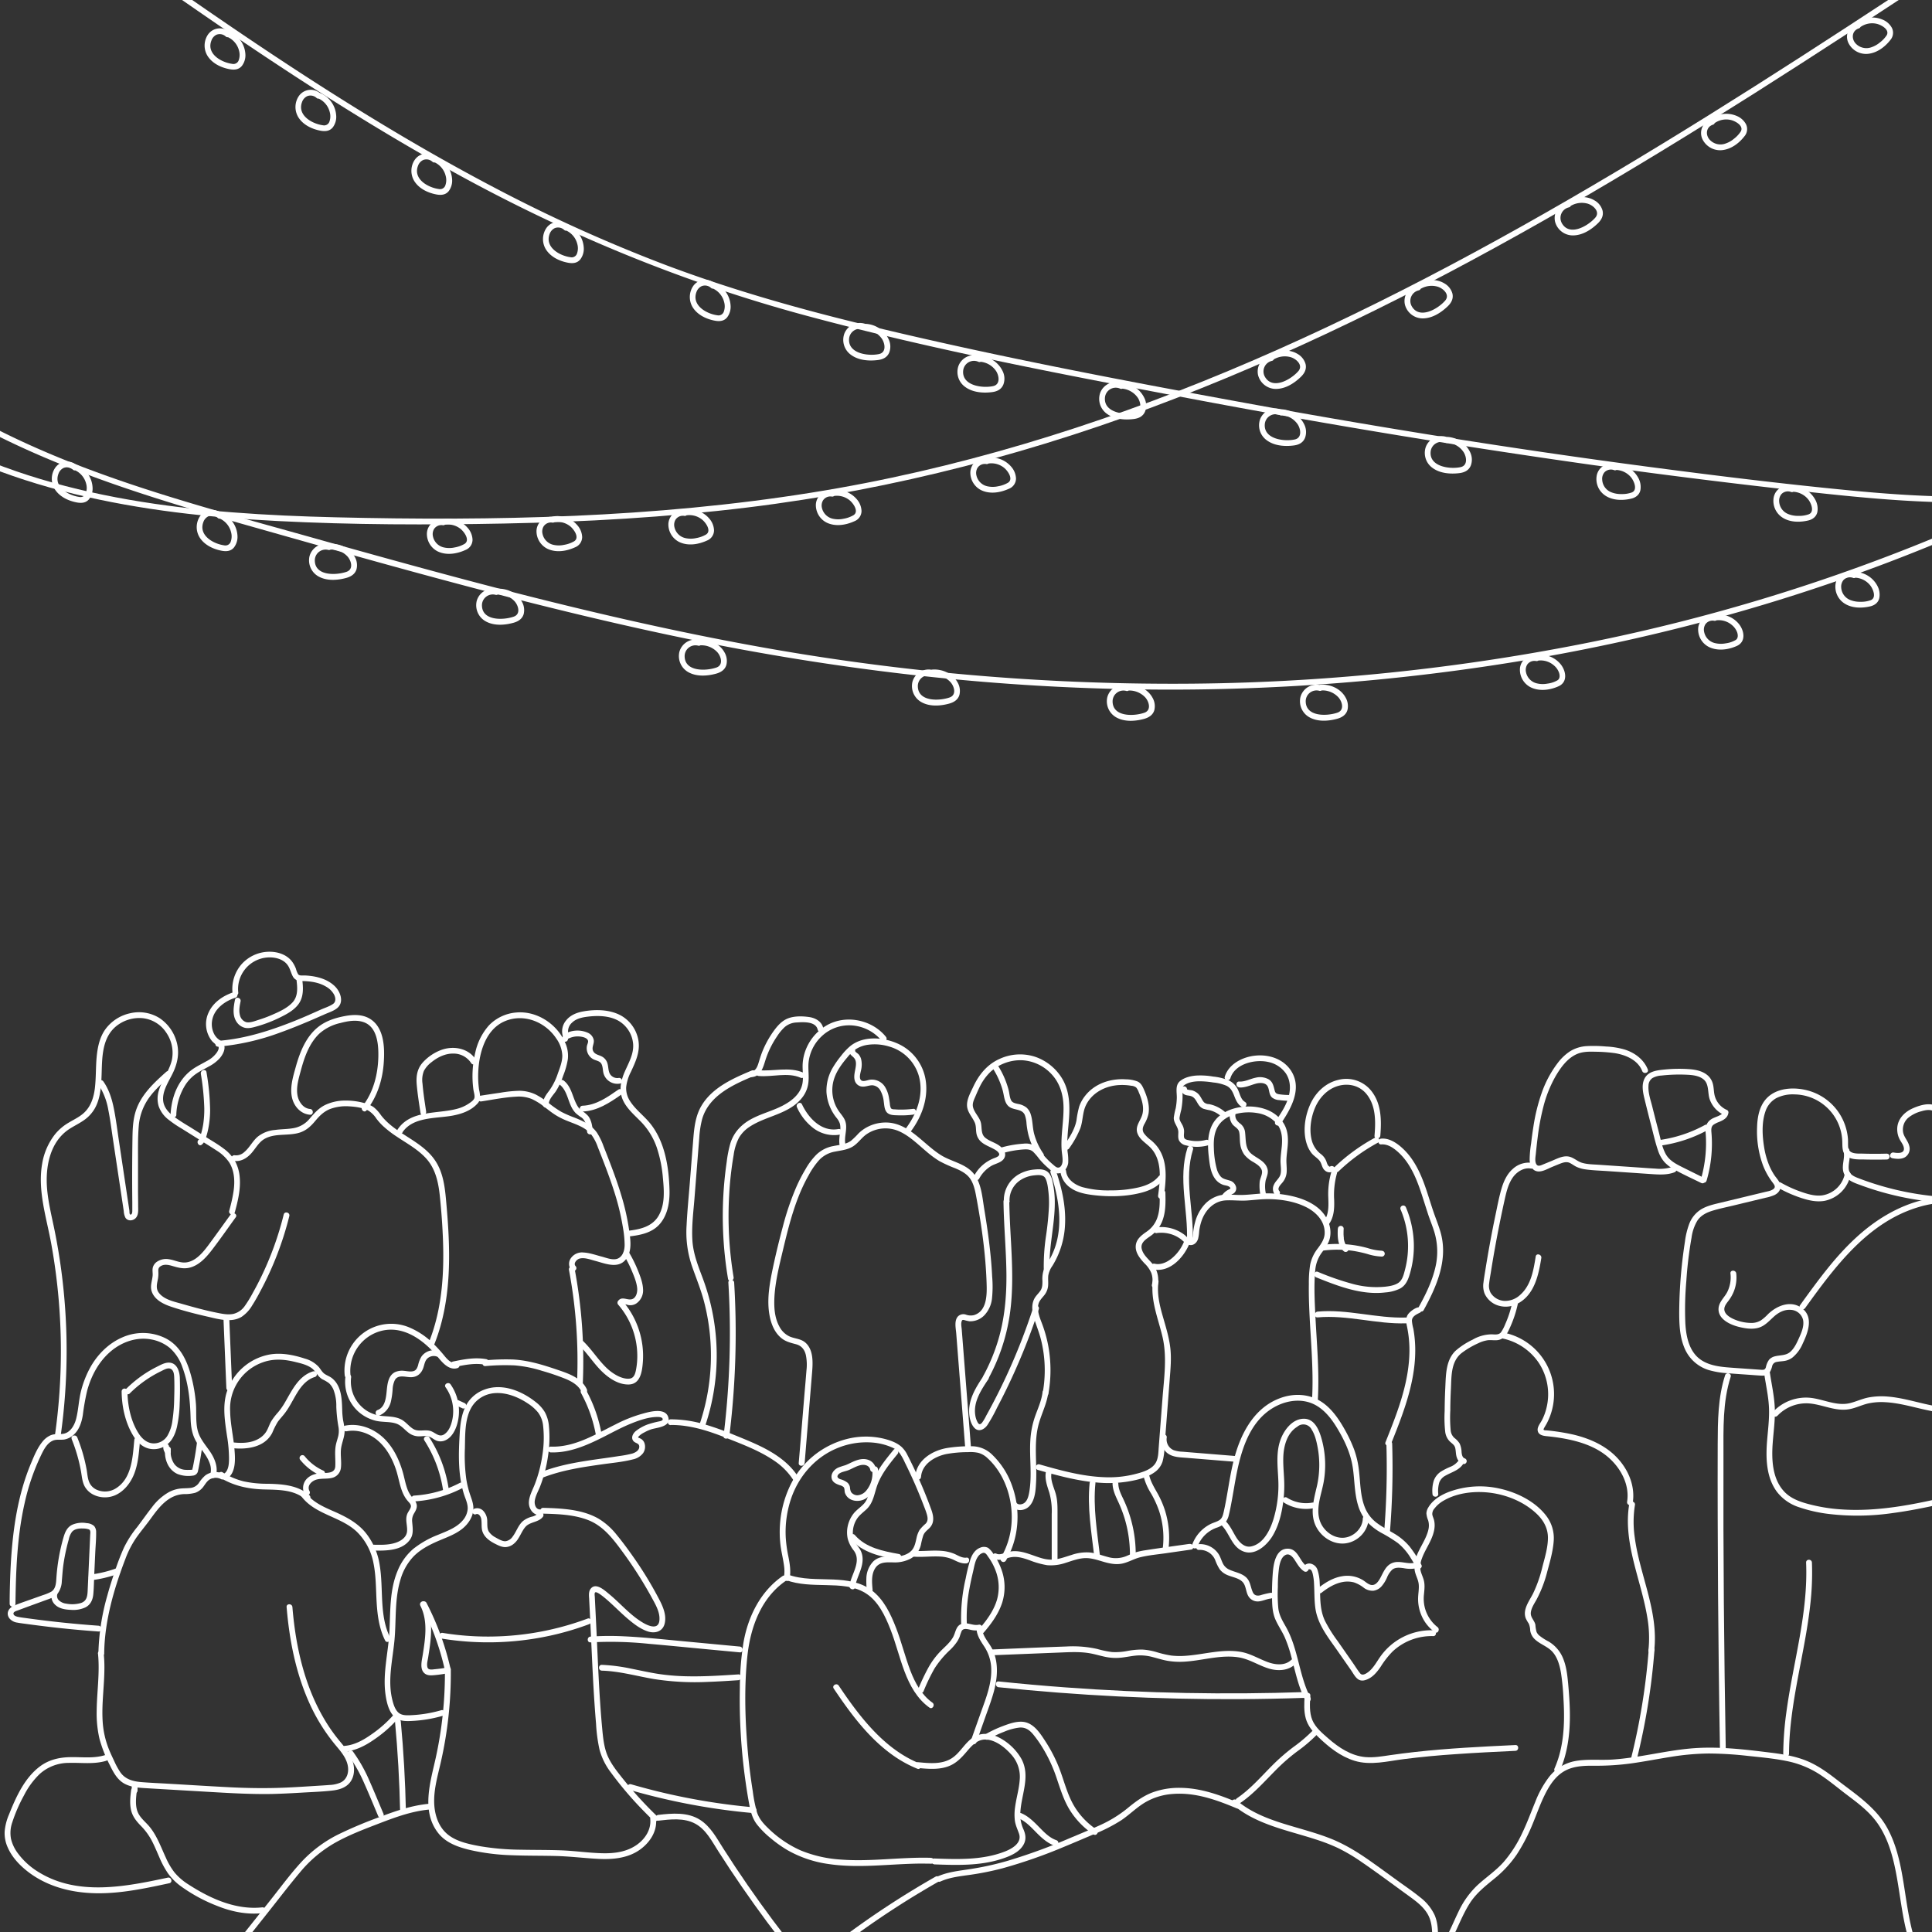 <svg xmlns="http://www.w3.org/2000/svg" viewBox="0 0 1000 1000"><rect x="0" y="0" width="1000" height="1000" fill="#333333" stroke="none"/><defs><style>.cls-1{fill:#fff;}</style></defs><g id="Layer_2" data-name="Layer 2"><path class="cls-1" d="M979.32,599.47c2.13.38,4.56.66,6.56-.41a5.13,5.13,0,0,0,2.32-6c-.65-2.72-3-4.71-3.23-7.57a8.11,8.11,0,0,1,2.62-6.83,17.76,17.76,0,0,1,7-3.5c2.3-.68,5.23-1.19,7.15.62,1.61,1.51,1.89,4,2,6.1a25.66,25.66,0,0,1-.54,8.29c-.43,1.48-1.35,2.71-1.88,4.14a6.62,6.62,0,0,0-.12,4.15c.88,3,3.39,5,5.83,6.72,1.56,1.14,3.06-1.47,1.51-2.59-2-1.46-4.84-3.47-4.63-6.32.1-1.28,1-2.39,1.52-3.53a14.5,14.5,0,0,0,1.15-4.29,35.87,35.87,0,0,0,.07-7.82,11.69,11.69,0,0,0-2.22-6.36c-3.61-4.41-10-2.55-14.39-.6-4.79,2.12-8.51,6.29-8,11.82a11.11,11.11,0,0,0,1.17,4.14c.7,1.4,1.83,2.68,2.17,4.23.73,3.31-3,3.07-5.2,2.69-1.88-.34-2.69,2.55-.79,2.89Z"/><path class="cls-1" d="M976.61,597.12q-6.08.18-12.14,0c-2.69-.09-7.41.47-7.84-3.16-.18-1.55,0-3.13-.15-4.69a28.45,28.45,0,0,0-4.86-13.6,28.25,28.25,0,0,0-15.93-11.24c-6.18-1.66-13.94-1.56-19.31,2.33s-6.75,10.53-6.92,16.69a51.23,51.23,0,0,0,3.09,19.82,36.44,36.44,0,0,0,5,8.88c.79,1.05,1.72,2.24.41,3.26s-3,1.21-4.42,1.56l-23.67,5.71c-3.25.78-6.61,1.57-9.49,3.35a15.24,15.24,0,0,0-6,7.34,41.2,41.2,0,0,0-2.26,9.29q-.93,6-1.58,12.1a242.5,242.5,0,0,0-1.38,24.54c0,5.93.25,12.13,2.43,17.7a19.89,19.89,0,0,0,12.85,12.14,44.08,44.08,0,0,0,9.54,1.62c3.9.33,7.81.57,11.72.85,2,.14,3.92.3,5.88.41,1.69.1,3.3-.15,4.37-1.58a11.73,11.73,0,0,0,1.37-3.54,2.86,2.86,0,0,1,2.53-2c1.33-.27,2.71-.27,4.06-.53a9.29,9.29,0,0,0,4-1.82,18.83,18.83,0,0,0,5.18-7.13c2.66-5.58,5.7-13.47-.19-18.14-5.73-4.54-13.06-1.61-17.75,2.9a23.5,23.5,0,0,1-3.72,3.25,9.38,9.38,0,0,1-5.12,1.32,22.81,22.81,0,0,1-9-2c-2.08-.94-4.95-2.67-4.8-5.33.09-1.57,1.2-2.87,2.1-4.07a21.28,21.28,0,0,0,2.67-4.56,19.55,19.55,0,0,0,1.4-9.65c-.21-1.9-3.22-1.92-3,0a17,17,0,0,1-1.66,9.61c-1.44,2.81-4.21,5-4.49,8.36-.48,5.81,6.34,8.74,11,9.81,3.2.75,6.68,1.25,9.88.26s5.36-3.55,7.82-5.75,5.36-3.66,8.56-3.46a6.85,6.85,0,0,1,6.46,5.14c.7,3.31-.91,6.86-2.25,9.8-1.14,2.52-2.43,5.24-4.59,7s-5,1.45-7.63,2.1a6,6,0,0,0-3.06,1.72,9.77,9.77,0,0,0-1.69,3.91c-.48,1.55-1.38,1.43-2.89,1.33l-6.37-.45c-3.58-.26-7.16-.48-10.74-.78-6.16-.52-12.71-1.73-16.8-6.82-3.57-4.45-4.58-10.51-4.9-16.05a168.8,168.8,0,0,1,.51-21.8,205.48,205.48,0,0,1,2.71-22.53,23.1,23.1,0,0,1,3-8.73c1.81-2.72,4.68-4.17,7.72-5.11,3.49-1.08,7.11-1.81,10.66-2.66l11.59-2.8,5.32-1.28a22.55,22.55,0,0,0,4.63-1.42c2.59-1.24,4-3.87,2.57-6.57-.76-1.43-1.95-2.65-2.81-4a32.26,32.26,0,0,1-2.32-4.34,41.18,41.18,0,0,1-2.75-9.54c-1-6-1.41-12.93.61-18.78a12.2,12.2,0,0,1,5.52-6.85,18.78,18.78,0,0,1,9.44-2,25.14,25.14,0,0,1,24.82,24c.14,3-.3,6.31,2.56,8.21,2.61,1.73,6.35,1.41,9.32,1.49,3.72.09,7.45.08,11.17,0,1.92-.06,1.93-3.06,0-3Z"/><path class="cls-1" d="M892.9,711.84c-3.7,11.51-3.78,23.71-3.82,35.67q-.06,19.2,0,38.4.08,38.4.54,76.79.25,21.69.64,43.38c0,1.93,3,1.93,3,0q-.68-38.26-1-76.54t-.2-76.54c0-13.49-.45-27.36,3.73-40.36.6-1.84-2.3-2.63-2.89-.8Z"/><path class="cls-1" d="M934.84,808.78c1.11,26.2-6.71,51.55-10.19,77.29A167,167,0,0,0,923,907.73a1.5,1.5,0,0,0,3,0c.13-26.16,8.16-51.38,11-77.24a144.46,144.46,0,0,0,.85-21.71c-.09-1.92-3.09-1.93-3,0Z"/><path class="cls-1" d="M883.31,611.16a67.72,67.72,0,0,0,2.55-24.72c-.12-1.49-.32-3.2,1-4.24a12.62,12.62,0,0,1,3-1.51c2.35-1,4.43-2.11,4.79-4.86a1.43,1.43,0,0,0-.74-1.29,11.08,11.08,0,0,1-6.47-7.77c-.43-2-.35-4-.93-6a8.65,8.65,0,0,0-2.75-4.26c-2.58-2.16-6-2.85-9.32-3.11a76.27,76.27,0,0,0-13.68.27c-3.58.37-7.68,1-9.52,4.54-1.68,3.26-.88,7.14-.06,10.52q1.68,6.94,3.48,13.85c1.13,4.32,2.1,8.77,3.56,13a17.08,17.08,0,0,0,3.31,5.93,19.51,19.51,0,0,0,5,3.79c4.55,2.54,9.34,4.71,14,7,1.72.86,3.24-1.73,1.51-2.59-3.9-1.93-7.81-3.86-11.7-5.81-3.2-1.6-6.39-3.35-8.17-6.59-1.93-3.54-2.64-7.86-3.67-11.73q-1.66-6.3-3.24-12.64c-.87-3.5-2.27-7.3-2-11a4.85,4.85,0,0,1,2.05-3.94,10.81,10.81,0,0,1,4.71-1.3,82.4,82.4,0,0,1,13.14-.42c2.85.13,6.14.48,8.46,2.3,3.19,2.49,2.11,7.11,3.36,10.53a14,14,0,0,0,7.39,8l-.74-1.3c-.11.81-1.1,1.27-1.73,1.59-1,.52-2.18.88-3.23,1.39-3,1.45-4.1,3.93-3.86,7.21a67.37,67.37,0,0,1-2.42,24.34c-.55,1.85,2.35,2.64,2.9.8Z"/><path class="cls-1" d="M852.92,553.59c-2.07-5.24-6.75-8.69-12-10.35a40.78,40.78,0,0,0-9.64-1.57,71.27,71.27,0,0,0-9.91-.21,18.43,18.43,0,0,0-8.64,2.64,25.51,25.51,0,0,0-6.33,5.93,55.61,55.61,0,0,0-8.36,15.5A95.19,95.19,0,0,0,793.71,583c-.47,2.91-.86,5.84-1.2,8.78a57,57,0,0,0-.77,8.54c.08,2.1.68,4.48,2.68,5.54,2.79,1.49,6.36-.8,8.93-1.85,1.47-.6,2.93-1.23,4.41-1.79s3.23-1.07,4.86-.24c1.23.63,2.3,1.5,3.57,2.06a16.38,16.38,0,0,0,4.44,1.23c3.72.53,7.52.62,11.26.88l11.92.81c4,.27,7.91.55,11.87.81,3.72.24,7.52.36,11.06-1,1.79-.68,1-3.58-.8-2.89a21.11,21.11,0,0,1-8.9,1c-3.25-.17-6.5-.43-9.75-.65l-19.62-1.34c-2.89-.2-5.93-.19-8.74-1-2.57-.74-4.51-2.91-7.2-3.3-3-.44-6,1.25-8.73,2.36l-4,1.64c-1,.39-2.59,1.32-3.5.38-1.28-1.33-.73-4.12-.56-5.73.28-2.8.58-5.59.94-8.38A122.74,122.74,0,0,1,799,572.27a63.68,63.68,0,0,1,6.05-15c2.61-4.52,6-9.3,10.86-11.56,3.06-1.42,6.5-1.44,9.8-1.33a78.07,78.07,0,0,1,10.14.73c5.64.92,11.89,3.53,14.15,9.24.7,1.78,3.6,1,2.89-.8Z"/><path class="cls-1" d="M793.26,601.93A12.19,12.19,0,0,0,783,605.05c-3,2.62-4.71,6.42-5.82,10.19-1.3,4.4-2.14,9-3.08,13.46q-1.47,7-2.76,14t-2.43,14.09c-.38,2.36-.8,4.73-1.08,7.11a11.12,11.12,0,0,0,.6,5.66,11.44,11.44,0,0,0,7.29,6.26,13,13,0,0,0,10-1.17c8.55-4.6,10.65-14.74,12.06-23.49.3-1.89-2.59-2.71-2.9-.8-1.14,7.09-2.39,14.91-8.09,19.91a11.37,11.37,0,0,1-8.36,3.06,9,9,0,0,1-6.91-4.23,7.74,7.74,0,0,1-.74-4.74c.2-2,.59-4,.91-6,.67-4.21,1.38-8.43,2.14-12.63q2.25-12.48,5-24.87c.89-4,1.83-8,4.19-11.4,2.05-2.93,5.72-5.29,9.41-4.61,1.89.35,2.7-2.54.8-2.89Z"/><path class="cls-1" d="M782.69,674.38a54.65,54.65,0,0,1-3.55,10.92,20.85,20.85,0,0,1-2.22,4.27c-1.18,1.49-3.13,1.13-4.81,1.08a19.91,19.91,0,0,0-9.9,2.77,38.65,38.65,0,0,0-8.75,5.68c-5.13,4.87-5.05,12.44-5.37,19q-.3,6.14-.34,12.28a66.24,66.24,0,0,0,.3,10.82,8.58,8.58,0,0,0,2.15,4.67c1.09,1.16,2.58,1.87,3,3.51s.25,3.47.89,5.13a5,5,0,0,0,3.29,3.26,1.51,1.51,0,0,0,.8-2.9c-1.29-.37-1.54-2.06-1.67-3.2a11.77,11.77,0,0,0-1-4.51,11.32,11.32,0,0,0-2.74-2.91,6,6,0,0,1-1.9-3.85,72.25,72.25,0,0,1-.19-10.51c0-3.77.14-7.54.32-11.3.3-6.36,0-13.78,5.43-18.18a44,44,0,0,1,8.62-5.11,16.84,16.84,0,0,1,4.84-1.57c1.65-.23,3.31.1,5-.05,4.07-.38,5.53-4,7-7.29a59.62,59.62,0,0,0,3.67-11.22c.41-1.88-2.49-2.68-2.9-.79Z"/><path class="cls-1" d="M777.8,692.81a30.19,30.19,0,0,1,18.68,12.62A29.57,29.57,0,0,1,800.39,729a28.22,28.22,0,0,1-2.24,6c-.86,1.69-2.66,3.64-2.21,5.67s2.63,2.49,4.45,2.68c2.24.22,4.47.48,6.69.83,8.63,1.35,17.64,3.83,24.55,9.43s12,14.52,10.56,23.66c-.31,1.89,2.58,2.7,2.89.79,1.37-8.37-1.86-16.58-7.41-22.82-6.06-6.82-14.67-10.66-23.42-12.72a108,108,0,0,0-13.86-2.17c-.3,0-1.07,0-1.32-.23s-.06-.55.17-1c.52-.94,1.11-1.84,1.59-2.8a32.44,32.44,0,0,0-22.23-46.49c-1.89-.4-2.69,2.49-.8,2.89Z"/><path class="cls-1" d="M754.58,756.43a9.75,9.75,0,0,1-4,2.84,33.56,33.56,0,0,0-4.85,2.48,9.41,9.41,0,0,0-3.66,4.78,17.91,17.91,0,0,0-.63,6.72c.08,1.92,3.09,1.93,3,0a15.19,15.19,0,0,1,.56-6,6.83,6.83,0,0,1,3.32-3.54c3.13-1.76,6.67-2.64,8.85-5.73a1.5,1.5,0,0,0-2.59-1.51Z"/><path class="cls-1" d="M843.34,778.21c-3.5,20.36,6.19,39.53,9.35,59.25a61.59,61.59,0,0,1,.53,16.77c-.22,1.91,2.78,1.89,3,0,2.33-20.19-7.51-38.93-10.09-58.56a55.38,55.38,0,0,1,.11-16.66c.32-1.89-2.57-2.7-2.9-.8Z"/><path class="cls-1" d="M934.33,677.06c15.42-21.38,32.5-44.6,59-52.35a53.15,53.15,0,0,1,21.86-1.82,1.5,1.5,0,0,0,0-3c-13.53-1.79-27.18,2.17-38.83,9-12,7-21.83,17-30.49,27.77-4.94,6.14-9.56,12.52-14.17,18.91-1.13,1.57,1.47,3.07,2.59,1.52Z"/><path class="cls-1" d="M954.29,596c.74,3.67-1.28,7.44,0,11.08,1.36,3.87,5.43,5.14,8.93,6.42a151.64,151.64,0,0,0,26.57,7.11q7.74,1.33,15.58,1.89c1.93.14,1.92-2.86,0-3a150.91,150.91,0,0,1-25.61-4.06q-6.29-1.56-12.42-3.65c-2-.68-3.94-1.38-5.87-2.14-1.53-.61-3.26-1.38-4.07-2.9s-.52-3.66-.3-5.4a18.41,18.41,0,0,0,.09-6.15c-.37-1.89-3.27-1.09-2.89.8Z"/><path class="cls-1" d="M920.17,614.68a67,67,0,0,0,12,5.34c3.93,1.3,8.09,2.27,12.23,1.53a17.13,17.13,0,0,0,13.42-13.46c.34-1.88-2.55-2.69-2.89-.79a14.18,14.18,0,0,1-11.68,11.41c-3.77.53-7.62-.65-11.14-1.88a62.27,62.27,0,0,1-10.38-4.74,1.5,1.5,0,0,0-1.51,2.59Z"/><path class="cls-1" d="M913.23,711.56c.83,5.53,2.07,11,2.37,16.64s-.45,11.47-.93,17.19c-.75,9.08-.59,19.24,5.14,26.87a23.6,23.6,0,0,0,11.29,7.85,75.22,75.22,0,0,0,15.76,3.54,125.82,125.82,0,0,0,32.84-.5c12.46-1.65,24.7-4.51,36.9-7.44,1.87-.45,1.08-3.34-.8-2.89-20.84,5-42.24,10.06-63.82,8.37a88.63,88.63,0,0,1-15.78-2.66c-4.54-1.2-9.15-2.83-12.49-6.28-6.3-6.5-6.77-16.42-6.19-24.92.43-6.13,1.35-12.25,1.11-18.41s-1.6-12.12-2.5-18.16c-.29-1.9-3.18-1.1-2.9.8Z"/><path class="cls-1" d="M920,732.8a20.51,20.51,0,0,1,16.86-6.35c6.77.67,13.1,4.09,20,3,3.47-.55,6.64-2.21,10-3a32.38,32.38,0,0,1,9.16-.66c6.47.36,12.77,2.13,19.06,3.57,7.1,1.63,14.31,2.9,21.59,1.87,1.9-.27,1.09-3.16-.8-2.89-13.26,1.87-26-4.53-39.05-5.5a37,37,0,0,0-9.57.47c-3.28.62-6.29,2.06-9.51,2.89-6.93,1.79-13.72-1.91-20.54-2.68a23.36,23.36,0,0,0-19.41,7.18c-1.33,1.4.79,3.53,2.12,2.12Z"/><path class="cls-1" d="M992.46,1008c-3.89-10.21-5.23-21.12-6.93-31.85-1.66-10.49-3.69-21.22-9-30.54-6-10.51-16.44-17.17-25.79-24.44-4.87-3.79-9.89-7.4-15.63-9.76-6-2.47-12.53-3.5-19-4.29-13.68-1.69-27.57-3.36-41.35-2.08-13.48,1.25-26.64,4.81-40.16,5.7-6.33.41-12.77-.34-19,.73a22.33,22.33,0,0,0-13.58,8,52,52,0,0,0-7.38,13.22c-2.22,5.35-4.18,10.79-6.7,16a64.65,64.65,0,0,1-9.59,15c-4.08,4.61-9.21,8-13.71,12.16a45.53,45.53,0,0,0-9.74,13.65c-2.43,5-4.44,10.1-7.2,14.88A37.42,37.42,0,0,1,743,1011c-1.3,1.43.82,3.55,2.12,2.12,7.41-8.17,9.92-19.18,15.83-28.29,3.27-5,7.87-8.63,12.46-12.38a58.1,58.1,0,0,0,11.73-12.67,93,93,0,0,0,8.13-15.66c2.08-5,3.82-10.07,6.19-14.9,2.14-4.36,4.83-8.76,8.87-11.61,4.89-3.45,10.78-3.71,16.56-3.67a133.83,133.83,0,0,0,19.6-1.23c6.63-.93,13.2-2.22,19.8-3.27a130.45,130.45,0,0,1,20.21-1.83,189.28,189.28,0,0,1,20.19,1.24c6.54.69,13.15,1.28,19.61,2.57a49,49,0,0,1,17.36,6.88c5.14,3.33,9.82,7.34,14.69,11s9.71,7.33,13.59,12c6.67,8.05,9.59,18.34,11.5,28.43,2,10.53,3,21.26,5.76,31.63a77.09,77.09,0,0,0,2.4,7.41c.68,1.79,3.58,1,2.89-.8Z"/><path class="cls-1" d="M853.36,854a339.77,339.77,0,0,1-9.11,56.07c-.47,1.87,2.42,2.67,2.89.8A344.14,344.14,0,0,0,856.36,854c.15-1.93-2.85-1.92-3,0Z"/><path class="cls-1" d="M807.26,916.87c4.16-9.43,5.41-19.7,5.31-29.93-.05-5.15-.42-10.29-.89-15.41-.39-4.28-.87-8.67-2.45-12.7a17.94,17.94,0,0,0-7.62-9.15,29.48,29.48,0,0,1-4.89-3.14,5.53,5.53,0,0,1-1.4-1.85,18.24,18.24,0,0,1-.6-3.68c-.45-2.26-2.57-3.8-2.38-6.21s1.77-4.7,2.94-6.8a64,64,0,0,0,5.56-14.47c1.39-5.12,2.93-10.42,3.34-15.73a19,19,0,0,0-4.07-13.51c-5.58-7.12-14.67-11.67-23.35-13.67a46.22,46.22,0,0,0-26.87,1.6c-4.14,1.61-8.28,4.1-10.58,8a6.45,6.45,0,0,0-1,3.06,11.3,11.3,0,0,0,.9,3.65,9.35,9.35,0,0,1,.11,4.87c-1.65,7.15-8.13,13.06-7.1,20.83.33,2.49,1.77,4.67,2.08,7.15S734,825,734,827.57A21.58,21.58,0,0,0,738,840.16a22.69,22.69,0,0,0,4.55,4.63c1.53,1.17,3-1.43,1.52-2.59a18.68,18.68,0,0,1-6.68-10.47,19.55,19.55,0,0,1-.34-6.56c.24-2.53.55-5-.17-7.52-.6-2.09-1.72-4-1.78-6.24a13.33,13.33,0,0,1,.92-4.87c1.21-3.33,3.18-6.33,4.63-9.55s2.43-6.58,1.64-10.06c-.23-1-.74-1.95-.93-3a4.21,4.21,0,0,1,1.16-3.18,15.65,15.65,0,0,1,4.79-4.07c7.33-4.24,16.87-5.13,25.11-3.88,8.53,1.29,17.09,5,23.29,11.06,3.34,3.29,5.49,7.29,5.5,12.06,0,5-1.58,10.16-2.84,15a67.84,67.84,0,0,1-4.88,13.92c-1.94,3.84-5.5,8.27-3.75,12.83a20.29,20.29,0,0,0,1.55,2.72,9.61,9.61,0,0,1,.74,3.56,7.79,7.79,0,0,0,2.53,4.66c2.78,2.56,6.58,3.62,9.1,6.5s3.67,7,4.31,10.84a125.48,125.48,0,0,1,1.29,13.55c.58,9.73.45,19.67-2.23,29.12a51.12,51.12,0,0,1-2.4,6.68c-.77,1.75,1.81,3.28,2.59,1.52Z"/><path class="cls-1" d="M741.73,843.82a32.33,32.33,0,0,0-27.39,13.81c-1.86,2.65-3.45,5.73-6.06,7.75-1.14.88-3.1,2.17-4.24.77-1.42-1.76-2.62-3.75-3.91-5.6l-7.79-11.17a72.32,72.32,0,0,1-6.56-10.47c-1.82-3.88-2.3-8-2.45-12.29-.08-2.4-.09-4.8-.25-7.19a24.08,24.08,0,0,0-1.07-6.65,4.82,4.82,0,0,0-3.85-3.48,3.53,3.53,0,0,0-3.84,2.35l2.21-.89c-4-2.48-4.52-9.34-10.25-9.16-6.17.2-7.17,8.3-7.52,12.92q-.45,6.13-.36,12.31c.05,3.87.17,7.75,1.73,11.36,1.38,3.2,3.42,6.07,4.85,9.26a68.94,68.94,0,0,1,3.41,10.1c2.07,7.67,3.62,15.53,7.28,22.66.88,1.71,3.47.2,2.59-1.52-6-11.65-6.22-25.32-12.75-36.77-1.71-3-3.4-5.87-3.84-9.36a76.87,76.87,0,0,1-.25-11.15,69.74,69.74,0,0,1,.71-10.52c.37-2,1.07-4.74,3-5.9,2.15-1.33,3.94.81,5,2.44,1.42,2.18,2.66,4.5,4.92,5.92a1.53,1.53,0,0,0,2.21-.9c.09-.27.69-.2.9-.11.74.29,1,1.28,1.23,2a28.39,28.39,0,0,1,.77,5.81c.23,4.07.1,8.15.66,12.19,1.15,8.26,6.32,14.79,11,21.43l7.5,10.76c1.06,1.51,2.09,3.62,3.66,4.67s3.25.67,4.8,0c3-1.29,5.08-3.9,6.88-6.54a46.1,46.1,0,0,1,6.1-7.81,29.54,29.54,0,0,1,21.05-8c1.93.06,1.92-2.94,0-3Z"/><path class="cls-1" d="M675.29,877.66c-.26,3.93-.48,8,.58,11.82s3.56,6.77,6.38,9.5c5.4,5.24,11.55,10.17,18.85,12.4,8.33,2.55,17.09.2,25.48-.86,9-1.15,18.07-2,27.13-2.59,10.22-.72,20.44-1.21,30.67-1.7,1.92-.09,1.93-3.1,0-3-17.34.83-34.69,1.67-52,3.59q-6.42.72-12.82,1.64c-4.25.62-8.54,1.38-12.86,1-7.33-.64-13.81-4.93-19.19-9.66-3.07-2.69-6.7-5.68-8.27-9.55s-1.28-8.43-1-12.6c.13-1.93-2.87-1.92-3,0Z"/><path class="cls-1" d="M679.65,895.56a77.29,77.29,0,0,1-10.22,8.72,102.56,102.56,0,0,0-10,8.6c-6.22,6.14-11.91,12.94-19.18,17.89-1.59,1.08-.09,3.69,1.51,2.59,7.39-5,13.19-11.81,19.49-18.06a99,99,0,0,1,10.06-8.69,78.35,78.35,0,0,0,10.48-8.93c1.31-1.42-.81-3.55-2.12-2.12Z"/><path class="cls-1" d="M744.26,1005c.12-4.61.16-9.38-1.67-13.71A24.88,24.88,0,0,0,735,982c-3.67-3-7.6-5.64-11.42-8.4-4.13-3-8.24-6-12.37-8.94-7.44-5.35-15-10.19-23.64-13.46-7.67-2.92-15.64-4.89-23.46-7.35-8.6-2.71-17.17-6.11-24.09-12.07-1.46-1.25-3.59.86-2.12,2.13,12.27,10.56,28.57,13.39,43.51,18.29a93.59,93.59,0,0,1,11.11,4.33,91,91,0,0,1,12.22,7.23c8.18,5.6,16.14,11.56,24.17,17.38,3.57,2.58,7.33,5.29,9.72,9.07,2.82,4.44,2.74,9.71,2.61,14.78,0,1.93,3,1.93,3,0Z"/><path class="cls-1" d="M641.06,933.14c-9.71-4.08-19.58-7.68-30.25-7.76a39.84,39.84,0,0,0-14.43,2.43c-4.93,1.89-9,5-13,8.31a64.5,64.5,0,0,1-13.91,8.54c-5.13,2.35-10.36,4.5-15.56,6.68a298.35,298.35,0,0,1-32.1,11.74,151.06,151.06,0,0,1-18.66,4.2c-6.09,1-12.24,1.45-17.91,4-1.75.8-.23,3.38,1.51,2.59,5-2.26,10.49-2.75,15.83-3.53A146.49,146.49,0,0,0,519,967a261.27,261.27,0,0,0,31.79-11.11c5.1-2.1,10.17-4.27,15.24-6.44a84.65,84.65,0,0,0,14.39-7.32c4.33-2.93,8-6.73,12.57-9.37a32.7,32.7,0,0,1,13.76-4.19c11.79-1,22.82,3,33.51,7.49a1.52,1.52,0,0,0,1.85-1,1.54,1.54,0,0,0-1.05-1.84Z"/><path class="cls-1" d="M484.25,971.35a461.31,461.31,0,0,0-42.12,27.1q-5.82,4.21-11.5,8.6a1.56,1.56,0,0,0-.54,2.05,1.53,1.53,0,0,0,2.06.54,459.91,459.91,0,0,1,41.25-28.41q6.14-3.74,12.37-7.29a1.5,1.5,0,0,0-1.52-2.59Z"/><path class="cls-1" d="M483.6,965c11.57.42,23.52.81,34.68-2.78,4.42-1.42,9.79-3.55,11.84-8.1,1.09-2.44.67-4.8-.35-7.19a18.1,18.1,0,0,1-1.67-7.27c-.05-9.91,5.72-19.85.52-29.38a28.33,28.33,0,0,0-11.18-10.75c-4.55-2.47-9.86-3.07-14.24.08-4.05,2.9-6.34,7.71-10.52,10.42-5.09,3.31-11.64,2.65-17.38,2.09-1.92-.19-1.91,2.82,0,3,4.94.48,10.15.91,14.95-.66,4.36-1.41,7.26-4.47,10.14-7.86s5.87-6.68,10.58-6.17c4.91.52,9.51,4.34,12.64,7.92a17.13,17.13,0,0,1,4.18,13c-.34,4.7-1.74,9.26-2.37,13.93a26.73,26.73,0,0,0-.15,6.92c.32,2.49,1.35,4.53,2.16,6.87,1.66,4.76-3.46,7.77-7.21,9.23-11.63,4.55-24.37,4.1-36.62,3.65-1.93-.07-1.93,2.93,0,3Z"/><path class="cls-1" d="M511.48,900.29a55.74,55.74,0,0,1,8.14-3.89,29,29,0,0,1,8.2-2.22c3-.17,5.07,1.28,6.93,3.52a59.89,59.89,0,0,1,4.9,6.94,76.19,76.19,0,0,1,7.28,15.77c1.89,5.56,3.6,11.24,6.69,16.29A41.6,41.6,0,0,0,566,949.49c1.6,1.08,3.11-1.52,1.51-2.59A38,38,0,0,1,556,934.83c-3.18-5.33-4.78-11.36-6.84-17.17a75.92,75.92,0,0,0-7.73-15.84c-2.91-4.48-6.39-10.26-12.29-10.64-3.35-.21-6.79,1-9.89,2.17A60.3,60.3,0,0,0,510,897.7a1.5,1.5,0,0,0,1.52,2.59Z"/><path class="cls-1" d="M527.27,941.17c3.64,1.57,6.33,4.5,9.07,7.28s5.79,5.6,9.65,6.93c1.83.63,2.62-2.26.8-2.89-3.58-1.23-6.28-4.07-8.87-6.71s-5.52-5.64-9.14-7.2a1.55,1.55,0,0,0-2,.54,1.51,1.51,0,0,0,.54,2Z"/><path class="cls-1" d="M481.85,961.6c-15.5-.46-31,2.09-46.46.92a65.62,65.62,0,0,1-20.87-4.71,57,57,0,0,1-17-11.61c-2.48-2.39-4.68-4.92-5.74-8.26a75,75,0,0,1-2.15-10.82q-1.86-11.6-2.8-23.33c-1.23-15.38-1.61-31.11,0-46.47,1.55-14.86,7-30.09,19.7-38.94,1.58-1.09.08-3.7-1.51-2.59-11.36,7.9-17.75,20.75-20.15,34.11a151,151,0,0,0-1.92,23.66q-.25,12.2.49,24.39t2.45,24.18c.57,4.08,1.22,8.15,2,12.2.65,3.52,1.6,6.92,3.78,9.83a45.38,45.38,0,0,0,7.45,7.47,61.81,61.81,0,0,0,8.73,6.15,59.39,59.39,0,0,0,20.77,7c15.69,2.38,31.45,0,47.19-.19q3.06,0,6.12.05c1.93.06,1.93-2.94,0-3Z"/><path class="cls-1" d="M475.63,912.61c-14.18-5.82-25-17.36-34-29.44-2.6-3.49-5.07-7.07-7.5-10.69-1.07-1.59-3.67-.09-2.59,1.52,8.77,13.06,18.4,26.14,31.52,35.16a62.61,62.61,0,0,0,11.76,6.34c1.79.74,2.56-2.17.8-2.89Z"/><path class="cls-1" d="M406.69,817.79c6.69,2.51,13.95,2.5,21,2.66,6.85.16,14.15.4,20.17,4.07,6.65,4.05,10.25,11.76,13,18.75,2.79,7.16,4.59,14.65,7.3,21.84s6.49,14.18,12.93,18.76c1.58,1.12,3.08-1.48,1.52-2.59-5.64-4-9-10.28-11.43-16.61-2.75-7.22-4.55-14.76-7.35-22s-6.34-14.82-12.7-19.58c-5.67-4.25-12.86-5.24-19.74-5.54-8-.35-16.25.19-23.88-2.67-1.81-.68-2.59,2.22-.8,2.89Z"/><path class="cls-1" d="M478,875.48a97.54,97.54,0,0,1,5.78-12,50.36,50.36,0,0,1,8-9.51,26.36,26.36,0,0,0,3.76-4.47,15.08,15.08,0,0,0,1.18-2.34,29.09,29.09,0,0,1,1-2.86c.82-1.59,2.62-1.15,4.07-.86a13.32,13.32,0,0,0,5.58.35l-1.9-1.45c-.18,3.63,1.85,6.65,3.75,9.56A22.07,22.07,0,0,1,513,862.5c.65,8.35-2.62,16.34-5.35,24L502.5,901c-.65,1.82,2.25,2.61,2.89.8L509.91,889c1.46-4.11,3-8.2,4.21-12.38,2.2-7.62,3.07-16.15-.71-23.44-1.79-3.44-5.21-6.64-5-10.78a1.52,1.52,0,0,0-1.9-1.44c-2.77.6-5.52-1.27-8.33-.58-3.47.84-3.43,4.44-4.87,7-1.58,2.82-4.16,4.92-6.4,7.19a40.46,40.46,0,0,0-6.25,8.35,106.12,106.12,0,0,0-5.24,11c-.75,1.75,1.83,3.28,2.59,1.51Z"/><path class="cls-1" d="M408.7,817.17c.72-3.82.14-7.57-.6-11.33a68.88,68.88,0,0,1-1.41-10.21,54.25,54.25,0,0,1,2.63-19.51c4-12.14,12.88-22.3,24.94-26.91a39.15,39.15,0,0,1,18-2.49,31.22,31.22,0,0,1,9.16,2.35,10.54,10.54,0,0,1,4.18,3,27.86,27.86,0,0,1,2.72,4.86q5.31,10.64,9.56,21.74c.67,1.76,1.41,3.52,1.91,5.34.46,1.66.59,3.31-.68,4.63a21.72,21.72,0,0,0-3.15,3.28,13.6,13.6,0,0,0-1.59,4.27c-.68,3-1.22,5.84-4,7.59s-5.79,2-8.85,1.87c-3.43-.09-6.86,0-9.49,2.52a13.06,13.06,0,0,0-3.6,8.85,39.21,39.21,0,0,0,.22,5.83c.17,1.91,3.17,1.93,3,0-.32-3.66-.74-7.73,1.26-11,2.14-3.51,5.85-3.22,9.48-3.16a17.65,17.65,0,0,0,9.05-2,11.08,11.08,0,0,0,5.25-7.28,41.48,41.48,0,0,1,1.19-4.67c.63-1.63,1.85-2.51,3.07-3.68,2.81-2.69,2.33-6.22,1.12-9.59a243.25,243.25,0,0,0-9.52-22.6c-.92-1.9-1.84-3.8-2.82-5.67a14.3,14.3,0,0,0-3.21-4.41c-2.56-2.21-6-3.37-9.2-4.16a40,40,0,0,0-19.15.23,44.82,44.82,0,0,0-29.33,24.38,55.35,55.35,0,0,0-5.1,19.57,56.34,56.34,0,0,0,.18,10.39c.41,3.78,1.4,7.46,1.89,11.22a18.87,18.87,0,0,1-.06,6c-.35,1.89,2.54,2.69,2.9.8Z"/><path class="cls-1" d="M462.48,750.46c-3.48,4.26-7,8.57-9.52,13.5a37.34,37.34,0,0,0-2.77,7.36c-.64,2.43-1.22,5-2.95,6.92s-3.95,3.24-5.53,5.31a15.94,15.94,0,0,0-2.91,6.27,15.5,15.5,0,0,0,0,6.71,16.82,16.82,0,0,0,3.19,6.13c4.08,5.7-1.45,12.23-2.32,18.09-.29,1.89,2.6,2.7,2.89.8.81-5.45,4.58-10.22,3.83-15.92a9.39,9.39,0,0,0-1.15-3.49c-.65-1.14-1.58-2.11-2.27-3.24a10.84,10.84,0,0,1-1.52-6.24,13.14,13.14,0,0,1,1.86-6.12c1.28-2.15,3.21-3.52,5-5.17,4-3.62,4.22-8.84,6.14-13.57,2.32-5.68,6.29-10.52,10.13-15.22,1.21-1.48-.9-3.61-2.12-2.12Z"/><path class="cls-1" d="M440.37,796.68c6.05,7,15.45,9,24.14,10.57,1.89.35,2.7-2.54.8-2.89-8.19-1.49-17.11-3.17-22.81-9.8-1.27-1.47-3.38.66-2.13,2.12Z"/><path class="cls-1" d="M500.42,840.23a78.9,78.9,0,0,1,1.37-18c.53-2.92,1.17-5.83,1.86-8.72.61-2.58,1-5.64,2.58-7.84a4.65,4.65,0,0,1,2.5-1.88c1.41-.35,2.13,1.14,2.84,2.14a29.65,29.65,0,0,1,3.58,6.56,24.15,24.15,0,0,1,.93,15.38c-1.63,5.69-5.23,10.6-9,15-1.26,1.46.86,3.59,2.12,2.12,3.94-4.59,7.59-9.57,9.5-15.37a26.71,26.71,0,0,0-.47-17.58,32.8,32.8,0,0,0-4-7.66,11.06,11.06,0,0,0-2.79-3.21,4.74,4.74,0,0,0-4.11-.08c-2.66,1-4.21,3.55-5.09,6.15a88.41,88.41,0,0,0-2.38,9.66,90.06,90.06,0,0,0-2.37,23.3c.1,1.92,3.1,1.93,3,0Z"/><path class="cls-1" d="M619.87,800.47a16.3,16.3,0,0,1,5.53-7.42,17.3,17.3,0,0,1,4.21-2.27,11.79,11.79,0,0,0,4.25-2.3,9.23,9.23,0,0,0,2.21-4.45c.48-1.91.86-3.85,1.22-5.78.79-4.12,1.45-8.26,2.2-12.38,2.47-13.61,6.61-29.46,19.34-37.1,5.52-3.32,12.39-4.84,18.67-2.94,6.59,2,11.14,7.63,14.57,13.3,3.81,6.33,7,13.07,8.11,20.42,1,6.52.82,13.25,2.75,19.61a23,23,0,0,0,4.41,8.28,30.35,30.35,0,0,0,7.82,6.06,76.48,76.48,0,0,1,8.38,5.19,30,30,0,0,1,6.81,8c1,1.54,1.86,3.13,2.75,4.72s3.53.17,2.59-1.51a65.91,65.91,0,0,0-6-9.32,30.65,30.65,0,0,0-8-6.77c-3-1.8-6.09-3.35-8.89-5.42a18.65,18.65,0,0,1-6.12-7.64c-2.68-6.22-2.5-13.29-3.32-19.89a47.38,47.38,0,0,0-2.48-10.65,75,75,0,0,0-5-10.55c-3.4-6-7.7-12.11-14-15.31-6.06-3.07-13.22-3-19.5-.6-14.06,5.3-20.91,19.74-24.14,33.49-2,8.32-2.92,16.83-4.82,25.16-.39,1.7-.76,3.5-2.35,4.48-1.37.85-3,1.23-4.46,1.94a19.34,19.34,0,0,0-7.43,6.53,19.91,19.91,0,0,0-2.16,4.3c-.66,1.82,2.24,2.6,2.9.8Z"/><path class="cls-1" d="M632.17,789.34c4.38,4.27,5.36,11.63,11.77,13.81,5.95,2,11.79-3.38,14.64-8,3.42-5.59,5-12.37,5.73-18.8a63.9,63.9,0,0,0,.34-10.89c-.19-3.89-.57-7.79-.4-11.69.26-5.65,2.06-12.13,7.19-15.28a4.79,4.79,0,0,1,7.5,1.5c1.67,2.6,2.42,5.81,3,8.8a49.67,49.67,0,0,1-.61,21.7c-1.54,6.54-3.33,13.62,0,19.92,2.9,5.5,9.12,9.34,15.41,8.38s11.44-6.39,11.64-12.75c.05-1.93-2.95-1.93-3,0-.16,5.21-4.94,9.66-10.08,9.9-5.42.26-10.46-3.8-12.15-8.82-2.22-6.61.85-13.63,2-20.15a50.35,50.35,0,0,0-.66-20.56c-1.19-4.86-3.48-12.16-9.69-12.07-6,.08-10.31,6-12.1,11.12-2.26,6.44-1.4,13.34-1.08,20a60.71,60.71,0,0,1-2.5,20.93c-1.72,5.57-5.09,12.54-11.34,14-3.38.82-6-1.75-7.73-4.38-1.91-3-3.21-6.28-5.78-8.79-1.39-1.35-3.51.77-2.13,2.12Z"/><path class="cls-1" d="M664.61,777.77a21.57,21.57,0,0,0,15.3,2.89,1.51,1.51,0,0,0,1.05-1.84,1.52,1.52,0,0,0-1.84-1.05,18.46,18.46,0,0,1-13-2.59c-1.64-1-3.15,1.57-1.51,2.59Z"/><path class="cls-1" d="M732.18,808.89c-3.72.89-7.54-1.29-11.25,0s-4.87,5-6.65,8.17c-.76,1.33-1.89,3-3.51,3.29-1.82.36-3.47-1.21-4.85-2.17a15.46,15.46,0,0,0-11.57-2.26c-4.66.81-8.74,3.45-12.39,6.32-1.52,1.19.62,3.3,2.12,2.12,3.2-2.52,6.8-4.75,10.86-5.51a13.46,13.46,0,0,1,5.79.17,16.89,16.89,0,0,1,5.14,2.79,7.53,7.53,0,0,0,5,1.55,6.9,6.9,0,0,0,4.22-2.29,17.55,17.55,0,0,0,2.79-4.45,11.6,11.6,0,0,1,2.78-4.2c1.66-1.31,3.9-1,5.85-.74a17.33,17.33,0,0,0,6.5.08c1.88-.44,1.08-3.34-.8-2.89Z"/><path class="cls-1" d="M620.6,802.24a8.52,8.52,0,0,1,8.35,5.15,24.44,24.44,0,0,0,2.33,4.83,9.5,9.5,0,0,0,3.63,2.86c2.58,1.21,6,1.56,8.11,3.6s1.71,5.66,3.48,8a5.55,5.55,0,0,0,5,2.2c2.14-.19,4.08-1.24,6.2-1.46,1.9-.19,1.92-3.19,0-3a45.4,45.4,0,0,0-5.5,1.33c-1.64.36-3,0-3.73-1.58-1.3-2.8-1.21-5.9-3.78-8-2.4-2-5.52-2.41-8.28-3.68a6.79,6.79,0,0,1-3.36-3.07c-.83-1.59-1.27-3.36-2.22-4.89a11.47,11.47,0,0,0-10.24-5.29c-1.92.1-1.93,3.1,0,3Z"/><path class="cls-1" d="M615.74,799.1c-7.62,1.1-15.26,2.11-22.86,3.3a35.73,35.73,0,0,0-5,1.07c-1.72.52-3.33,1.31-5,2a14.41,14.41,0,0,1-9.48.42c-3.11-.81-6.12-2-9.34-2.33a23.72,23.72,0,0,0-9.44,1.28c-3.14.94-6.29,2.19-9.59,2.4s-6.2-.75-9.16-1.79c-3.21-1.12-6.44-2.37-9.87-2.56a14.4,14.4,0,0,0-4.84.59c-1.64.47-3.72,1.49-5.4.7s-3.26,1.76-1.51,2.59c3.32,1.56,6.19-.35,9.48-.81,3.09-.44,6.19.58,9.06,1.58a45,45,0,0,0,9.22,2.6,23.27,23.27,0,0,0,9.36-1.15c3.2-1,6.42-2.26,9.78-2.49s6.61.88,9.84,1.83,6.45,1.64,9.74,1,6.37-2.6,9.75-3.37c4.21-1,8.59-1.38,12.87-2l13.2-1.9c1.9-.28,1.09-3.17-.8-2.9Z"/><path class="cls-1" d="M668.3,859.18c-3.07,3-7.86,2.58-11.62,1.29-4.84-1.67-9.15-4.5-14.25-5.43-9.67-1.75-19.22,1.36-28.82,2a38.31,38.31,0,0,1-7.42-.14,54.26,54.26,0,0,1-7.54-1.76,32.23,32.23,0,0,0-7.6-1.34,42.18,42.18,0,0,0-7.68.76,31.9,31.9,0,0,1-7.8.54,51.77,51.77,0,0,1-7.67-1.61A58.28,58.28,0,0,0,552,852.22c-12.71.44-25.42,1-38.13,1.52-1.92.08-1.93,3.08,0,3l34.51-1.38c5.49-.22,11.08-.56,16.5.52,2.63.52,5.19,1.32,7.83,1.82a26.17,26.17,0,0,0,7.9.27c2.58-.31,5.13-.85,7.72-1.08a24.47,24.47,0,0,1,8.21.79c2.53.64,5,1.45,7.59,1.92a37.88,37.88,0,0,0,7.37.54c9.83-.24,19.67-3.84,29.53-2.31,5.71.89,10.44,4.25,15.9,5.86,4.56,1.34,10,1.1,13.51-2.39,1.38-1.35-.74-3.47-2.12-2.12Z"/><path class="cls-1" d="M516.87,873.31q30.78,3.21,61.7,4.75t62.12,1.42q17.46-.08,34.9-.68c1.93-.06,1.94-3.06,0-3q-30.93,1.07-61.88.48t-62.07-2.88q-17.4-1.27-34.77-3.09c-1.92-.2-1.9,2.8,0,3Z"/><path class="cls-1" d="M500.21,806.24c-2.3.25-4.24-1.11-6.28-2a21.72,21.72,0,0,0-6.84-1.54c-4.84-.37-9.68.37-14.51,0-1.92-.17-1.91,2.83,0,3,4.83.41,9.67-.33,14.51,0a18.43,18.43,0,0,1,6.63,1.72c2,1,4.14,2,6.49,1.79,1.9-.22,1.92-3.22,0-3Z"/><path class="cls-1" d="M340.19,940.15a205.09,205.09,0,0,1-18.25-20.06c-2.74-3.45-5.55-7-7.35-11.05s-2.37-8.83-2.8-13.34c-1.83-19.29-2.39-38.71-3.37-58.05l-.37-7.4-.17-3.45c0-.61-.3-2,.1-2.5.95-1.3,7.95,5.31,8.92,6.2,2.85,2.63,5.6,5.38,8.59,7.86s6.16,4.87,9.8,6.06,7.58.18,8.68-3.83c1.16-4.23-.67-8.67-2.57-12.37A192.29,192.29,0,0,0,327.19,805c-2.57-3.64-5.24-7.24-8.07-10.67a35.15,35.15,0,0,0-9.23-8.22c-6.9-4-15.05-5-22.88-5.44-1.95-.1-3.9-.16-5.85-.21s-1.93,2.95,0,3c7.78.21,15.8.47,23.15,3.29,8.09,3.11,13.17,10,18.13,16.76A208.84,208.84,0,0,1,337,826.29c2,3.74,4.8,8.08,4.29,12.55-.55,4.82-5.47,2.81-8.23,1.22-6.75-3.89-11.75-10-17.72-14.93-2.24-1.82-6.8-6.18-9.53-2.9-1.17,1.4-1,3.37-.88,5.06l.37,7.4c1,19.19,1.58,38.43,3.22,57.58a81.73,81.73,0,0,0,1.81,13.41,34.23,34.23,0,0,0,5.74,11.6,183.85,183.85,0,0,0,17.3,20.29c1.55,1.6,3.13,3.16,4.73,4.71,1.39,1.34,3.51-.78,2.12-2.13Z"/><path class="cls-1" d="M382.91,852.26l-30.33-2.86c-10-.94-19.92-2-29.92-2.46a148.85,148.85,0,0,0-17,.15c-1.92.13-1.93,3.13,0,3a191.65,191.65,0,0,1,30.11.74c10,.87,20,1.87,30,2.81l17.16,1.62c1.92.18,1.91-2.82,0-3Z"/><path class="cls-1" d="M311.51,864.73c9.15.26,18,2.82,26.95,4.34a137.64,137.64,0,0,0,27.81,1.48c5.3-.18,10.58-.53,15.86-.88,1.92-.13,1.93-3.13,0-3-9.25.61-18.53,1.22-27.81.94a111.4,111.4,0,0,1-14.12-1.28c-4.5-.72-8.94-1.73-13.4-2.61a91.57,91.57,0,0,0-15.29-2c-1.93-.05-1.93,2.95,0,3Z"/><path class="cls-1" d="M279.6,781.29c-2.29.07-3.07-2.63-2.81-4.48.36-2.56,1.8-5,2.73-7.34a71,71,0,0,0,4.07-15.42,62.58,62.58,0,0,0,.52-16A18,18,0,0,0,282,730.9a18.93,18.93,0,0,0-4.74-5.23c-7.42-5.89-17.71-10-27-6.23a17.52,17.52,0,0,0-9.53,9c-1.9,4.14-2.49,8.7-2.76,13.2-.64,10.42-1,21.48,2.11,31.56.78,2.49,2.08,5,2,7.66a10.13,10.13,0,0,1-2.56,6.09c-3.29,3.87-8.28,5.57-12.82,7.48a49,49,0,0,0-12.84,7.31,29.59,29.59,0,0,0-8.15,11.53c-4.14,10-3.59,21-4.18,31.63s-3.5,21.4-2,32.12c.62,4.37,1.89,10.21,6,12.62,2.21,1.28,4.85,1.24,7.32,1.14a71.42,71.42,0,0,0,8.25-.86,69.25,69.25,0,0,0,8.16-1.85,1.5,1.5,0,0,0-.8-2.89,66.94,66.94,0,0,1-16.09,2.62c-2.37.08-4.89.11-6.59-1.8-1.51-1.69-2.2-4.09-2.73-6.24-2.52-10.18.22-20.8,1.15-31,.94-10.4,0-21.11,3.1-31.22a28.85,28.85,0,0,1,6.76-11.93c3.4-3.47,7.76-5.8,12.17-7.74s9.1-3.46,12.95-6.49c3.38-2.66,6.08-6.82,5.83-11.27-.14-2.62-1.24-5-2-7.47a47.47,47.47,0,0,1-1.7-7.35,89.25,89.25,0,0,1-.68-15.68c.21-8.29-.35-19.37,6.83-25.15,7.71-6.23,18.42-3,25.79,2a22.29,22.29,0,0,1,5.24,4.63,13.65,13.65,0,0,1,2.61,6.76,56.91,56.91,0,0,1-.35,15.2,70,70,0,0,1-3.86,15c-1.56,4.12-4.82,9.14-2.09,13.48a5.54,5.54,0,0,0,4.82,2.78c1.92,0,1.93-3,0-3Z"/><path class="cls-1" d="M217.58,831.12c4,7.84,2.55,16.93,1.26,25.24-.46,3-1.89,7.85,1.22,10,1.58,1.08,3.6.8,5.39.64a64.9,64.9,0,0,0,6.65-1c1.9-.36,1.1-3.26-.79-2.89a59.87,59.87,0,0,1-6.09.86c-1.34.12-3.58.67-4-1.07s.17-3.5.41-5.07c.3-2,.61-3.9.87-5.86,1-7.56,1.22-15.42-2.32-22.4-.88-1.72-3.47-.2-2.6,1.51Z"/><path class="cls-1" d="M218.17,831.17a138.8,138.8,0,0,1,12.13,33.39c.43,1.89,3.32,1.09,2.9-.8a142.46,142.46,0,0,0-12.44-34.11c-.89-1.71-3.48-.2-2.59,1.52Z"/><path class="cls-1" d="M230.28,864.17a204.06,204.06,0,0,1-4.74,45.69c-2.76,12.51-7.59,27.44,1.17,38.79,4.12,5.34,10.64,7.51,17,9a112.9,112.9,0,0,0,21.68,2.63c7.38.29,14.76.19,22.14.37s14.76,1.12,22.16,1.5,15.26-.3,21.5-4.74c5.12-3.65,9-9.42,8.38-15.93-.19-1.9-3.19-1.92-3,0,.55,5.44-2.58,10.27-6.89,13.34-5.3,3.78-11.74,4.58-18.1,4.41-7.09-.19-14.13-1.25-21.23-1.5-6.91-.25-13.82-.17-20.73-.32a133,133,0,0,1-21-1.79c-6.15-1.12-13.41-2.59-18-7.13-4.08-4-5.75-9.91-5.89-15.5-.17-7,1.79-13.73,3.34-20.46a207.67,207.67,0,0,0,5.27-48.37,1.5,1.5,0,0,0-3,0Z"/><path class="cls-1" d="M325.75,926.4a337.94,337.94,0,0,0,50,10.49q7.18.95,14.4,1.58c1.92.17,1.91-2.83,0-3a333.38,333.38,0,0,1-49.83-8.27c-4.61-1.13-9.2-2.37-13.77-3.69a1.5,1.5,0,0,0-.79,2.89Z"/><path class="cls-1" d="M221.77,933.66c-8.63.85-16.81,3.62-24.87,6.68a221.05,221.05,0,0,0-21.89,9.2,66.7,66.7,0,0,0-19,14.2c-5.85,6.37-11,13.43-16.4,20.21l-19.17,24.12c-1.18,1.5.92,3.64,2.13,2.12l16.53-20.81c5.37-6.77,10.62-13.66,16.18-20.27a65.56,65.56,0,0,1,18.08-15.25c6.72-3.79,13.92-6.6,21.11-9.36,8.84-3.41,17.84-6.91,27.35-7.84,1.9-.19,1.92-3.19,0-3Z"/><path class="cls-1" d="M340.73,942.38c6.26-.72,13.37-1.58,19.15,1.57,5.59,3,8.67,9.23,12,14.39q11.87,18.58,25,36.29,7.32,9.86,15,19.42c1.21,1.5,3.32-.63,2.12-2.12q-14.16-17.58-27-36.15-6.47-9.36-12.59-18.95c-3.39-5.31-6.54-11.34-12-14.85-6.42-4.14-14.49-3.43-21.71-2.6-1.9.22-1.92,3.22,0,3Z"/><path class="cls-1" d="M246.37,783.76c1.52-.59,2.54,1.3,2.74,2.57.31,1.94,0,3.93.45,5.85.85,3.32,3.78,5.41,6.67,6.87,1.67.84,3.48,1.77,5.39,1.73a7.16,7.16,0,0,0,4.43-1.82c2.71-2.26,3.56-5.73,5.7-8.4,2.38-3,6.8-2.41,9.19-5.37,1.2-1.49-.91-3.63-2.12-2.12a7.15,7.15,0,0,1-3.7,2,12.51,12.51,0,0,0-4.31,2.13c-2.6,2.17-3.46,5.54-5.47,8.14a5.32,5.32,0,0,1-3.72,2.4c-1.74.06-3.71-1.17-5.18-2a9.27,9.27,0,0,1-3.43-3c-.95-1.61-.73-3.5-.81-5.29a7.69,7.69,0,0,0-1.93-5.29,4.37,4.37,0,0,0-4.7-1.28c-1.78.69-1,3.59.8,2.89Z"/><path class="cls-1" d="M228.32,848.08a150.53,150.53,0,0,0,60.19-2.33,147,147,0,0,0,16.42-5.08c1.79-.67,1-3.57-.8-2.89a147.48,147.48,0,0,1-58.32,9.15,143.94,143.94,0,0,1-16.69-1.75c-1.89-.31-2.7,2.58-.8,2.9Z"/><path class="cls-1" d="M156,774.52c7.19,9.58,20.38,10.35,28.77,18.39a30.54,30.54,0,0,1,8.58,16.4c1.25,6.24,1.21,12.65,1.54,19,.38,7.14,1.22,14.32,4.44,20.79.86,1.73,3.45.22,2.59-1.51-5.77-11.62-3.3-25.26-5.42-37.67a34.8,34.8,0,0,0-7.53-16.9c-3.93-4.62-9.08-7.49-14.54-10-5.65-2.53-12-4.91-15.83-10-1.15-1.53-3.75,0-2.6,1.51Z"/><path class="cls-1" d="M113.71,764.66c6.88,4.32,14.48,6,22.52,6.26,7.4.23,15.93-.08,21.83,5.19,1.44,1.29,3.56-.83,2.12-2.12-5.92-5.29-14-5.82-21.53-6a57.32,57.32,0,0,1-12.6-1.26,37.1,37.1,0,0,1-10.82-4.65c-1.64-1-3.15,1.57-1.52,2.59Z"/><path class="cls-1" d="M160.19,771.75c-1.53-2.89,1.38-5.42,3.95-6,2.41-.59,5-.2,7.39-.73a6,6,0,0,0,4.89-5c.48-3.46-.36-7,.14-10.49.47-3.22,2-6.17,1.8-9.49a42.48,42.48,0,0,0-.76-4.87,39.93,39.93,0,0,1-.48-5.68c-.18-5.65-.46-12.27-5.28-16.14-1.19-.95-2.62-1.39-3.85-2.25s-2-2.33-2.93-3.49a15,15,0,0,0-7.13-4.36c-5.86-1.93-12.28-3.23-18.43-2.15a28.88,28.88,0,0,0-22.33,20.08c-2,7.18-.74,14.7.31,21.92a74.48,74.48,0,0,1,1.06,11.55c0,2.8-.11,6.67-2.81,8.32-1.64,1-.14,3.61,1.51,2.59,5.07-3.09,4.54-10.55,4.1-15.65-.57-6.53-2.12-13-2.22-19.55a25.35,25.35,0,0,1,16.76-25.17c5.57-2.05,11.13-1.66,16.82-.27,2.82.69,5.84,1.37,8.29,3s3.35,4.51,5.85,6a19.72,19.72,0,0,1,3.43,2,9.85,9.85,0,0,1,2.33,3.37,23.15,23.15,0,0,1,1.47,8.77,74.66,74.66,0,0,0,1.05,10.12,12.27,12.27,0,0,1,0,4.94c-.36,1.57-.92,3.08-1.25,4.65-.78,3.75-.13,7.43-.33,11.2-.17,3.33-3.36,3.36-6,3.47-3,.13-5.91.46-8.24,2.51a6.88,6.88,0,0,0-1.68,8.37c.91,1.71,3.5.19,2.59-1.51Z"/><path class="cls-1" d="M155.47,755.69A28.55,28.55,0,0,0,166,763.81a1.56,1.56,0,0,0,2.06-.54,1.52,1.52,0,0,0-.54-2,26.14,26.14,0,0,1-9.91-7.66,1.51,1.51,0,0,0-2.12,0,1.54,1.54,0,0,0,0,2.13Z"/><path class="cls-1" d="M115.9,763a9.13,9.13,0,0,0-9.58.63,17.9,17.9,0,0,0-3.45,4.06,6.16,6.16,0,0,1-4.68,2.5c-1.84.18-3.68.1-5.51.37a16.52,16.52,0,0,0-5.25,1.76,28,28,0,0,0-8.76,7.82C76,783.52,73.59,787,71,790.41a54.72,54.72,0,0,0-6.86,10.68,124.1,124.1,0,0,0-4.64,12.07c-1.46,4.25-2.82,8.54-4,12.87a118.35,118.35,0,0,0-4.57,29.67c0,1.93,3,1.93,3,0,.22-16.77,5.05-33.35,11-48.89a49.82,49.82,0,0,1,5.61-10.88c2.37-3.37,5.06-6.52,7.47-9.87,4.35-6,9.18-12.38,17.24-12.72a21.21,21.21,0,0,0,5.78-.67,9,9,0,0,0,4.45-3.46c1.11-1.52,2-3.12,3.86-3.85a6.07,6.07,0,0,1,5.07.23c1.71.89,3.23-1.69,1.51-2.59Z"/><path class="cls-1" d="M50.73,856c1,9.92-.61,19.83-.69,29.75a57.53,57.53,0,0,0,1.47,14.33,69.34,69.34,0,0,0,5.36,13.59c1.86,3.8,3.94,7.75,7.89,9.74s8.71,2,13.11,2.29l31.62,1.85c10.48.61,21,1.2,31.46,1,5.27-.12,10.54-.41,15.8-.72,5-.29,9.95-.46,14.89-1,3.92-.41,8-1.57,10.14-5.18,2-3.33,1.78-7.66.35-11.16-1.68-4.08-4.73-7.31-7.45-10.71a85.62,85.62,0,0,1-7.44-11C158.42,873.46,154,855.91,152,838.46c-.25-2.22-.47-4.43-.65-6.65-.16-1.91-3.16-1.93-3,0,1.41,17,4.7,33.89,11.68,49.48a95.3,95.3,0,0,0,13.29,21.56c2.6,3.15,5.58,6.4,6.57,10.48.86,3.57,0,7.52-3.51,9.27a15.69,15.69,0,0,1-5.74,1.29c-2.38.2-4.77.33-7.15.48-5,.32-9.92.63-14.88.86-10.18.48-20.32.34-30.48-.19s-20.22-1.16-30.33-1.75c-4.89-.29-9.8-.48-14.69-.88-4.22-.35-8.2-1.41-10.77-5a37.73,37.73,0,0,1-3.11-5.64c-1-2.15-2.07-4.33-2.95-6.57a46.45,46.45,0,0,1-3.11-13.66c-.68-9.53.89-19,.87-28.56a67.24,67.24,0,0,0-.34-7c-.19-1.9-3.19-1.92-3,0Z"/><path class="cls-1" d="M178.41,906.66c5.54-.48,10.5-3,15-6.11a64.64,64.64,0,0,0,12.65-11.09c1.24-1.47-.87-3.6-2.12-2.12a61.79,61.79,0,0,1-11.69,10.38c-4.12,2.91-8.72,5.5-13.84,5.94-1.91.17-1.93,3.17,0,3Z"/><path class="cls-1" d="M180.12,908.19a78.28,78.28,0,0,1,8.47,15c2.51,5.6,4.83,11.3,7.22,16.95a1.53,1.53,0,0,0,2.06.54,1.55,1.55,0,0,0,.54-2.05c-2.4-5.66-4.72-11.35-7.23-17a78.59,78.59,0,0,0-8.47-15c-1.15-1.52-3.75,0-2.59,1.52Z"/><path class="cls-1" d="M204.45,891q2.16,23.25,2.65,46.6c0,1.93,3,1.94,3,0q-.48-23.34-2.65-46.6c-.18-1.91-3.18-1.92-3,0Z"/><path class="cls-1" d="M67.87,926.6c-.43,3.38-.8,6.83-.06,10.2s2.78,5.86,5.11,8.26a32.91,32.91,0,0,1,5.61,7.61c1.46,2.78,2.64,5.7,3.91,8.57a47.66,47.66,0,0,0,4.4,8.25,29.86,29.86,0,0,0,6.91,6.92,83.6,83.6,0,0,0,18.6,10.06c7.41,3,15.42,4.64,23.41,3.77,1.89-.21,1.92-3.21,0-3-13.63,1.49-27-4.58-38.22-11.85a30.52,30.52,0,0,1-7.18-6.17,36.09,36.09,0,0,1-4.52-7.7c-2.5-5.38-4.46-11-8.2-15.72-2.16-2.71-5.24-4.85-6.48-8.19s-.74-7.41-.29-11c.25-1.91-2.76-1.89-3,0Z"/><path class="cls-1" d="M68.19,924.31v2.46a1.54,1.54,0,0,0,.44,1.06,1.52,1.52,0,0,0,1.06.44,1.5,1.5,0,0,0,1.06-.44,1.54,1.54,0,0,0,.44-1.06v-2.46a1.5,1.5,0,0,0-1.5-1.5,1.54,1.54,0,0,0-1.06.44,1.58,1.58,0,0,0-.44,1.06Z"/><path class="cls-1" d="M54.15,908.51c-5.9,1.79-12.09.82-18.15,1-5.45.12-10.67,1.37-15.11,4.62-8.14,6-12.56,15.87-16.21,25A28.37,28.37,0,0,0,2.41,948,17.94,17.94,0,0,0,4,956.24c2.18,5,6.09,9.15,10.32,12.45,8.47,6.61,19,10,29.65,10.94,14.7,1.36,29.38-1.81,43.68-4.88,1.88-.4,1.09-3.29-.8-2.89C65,976.54,40.24,981.52,20,969A37.37,37.37,0,0,1,9.06,959a20.08,20.08,0,0,1-3.36-7.19,16.51,16.51,0,0,1,.63-8.5,80.33,80.33,0,0,1,6.08-14,41,41,0,0,1,8.15-11.11,22.51,22.51,0,0,1,15-5.73c6.49-.2,13.07.84,19.4-1.08,1.84-.56,1.06-3.45-.8-2.89Z"/><path class="cls-1" d="M50.93,841.46q-18.57-1.32-37-3.87c-1.38-.19-2.78-.35-4.16-.61-.91-.17-2.79-.56-2.81-1.81,0-1,1.68-1.41,2.4-1.68L14,831.76,23,828.48c2.41-.89,5.16-1.62,6.87-3.68A11.56,11.56,0,0,0,32,818.33c.26-2.81.42-5.62.81-8.42.43-3,1-6,1.69-8.89.33-1.4.69-2.78,1.08-4.15a10,10,0,0,1,1.69-4c1.4-1.58,3.75-1.81,5.73-1.72a9.23,9.23,0,0,1,3.05.48c1,.47.67,2,.63,3l-.84,18.47c-.16,3.44-.31,6.89-.47,10.34-.13,2.8-.5,5.26-3.44,6.26a16.06,16.06,0,0,1-7.64.34,6.61,6.61,0,0,1-3.71-1.64,3.11,3.11,0,0,1-.93-3.17,1.58,1.58,0,0,0-.54-2.06,1.53,1.53,0,0,0-2.06.54,6.2,6.2,0,0,0,1.66,7.06c2.19,2,5.34,2.39,8.18,2.5a14.8,14.8,0,0,0,7.4-1.33c2.6-1.37,3.71-3.86,4-6.68.33-3.54.35-7.13.51-10.69l.5-10.83c.16-3.49.51-7,.46-10.54a4.86,4.86,0,0,0-1-3.29,6.21,6.21,0,0,0-3.9-1.53,13,13,0,0,0-7.52.85c-2.78,1.37-3.78,4.07-4.58,6.88a100,100,0,0,0-3.55,20.32c-.18,2.61-.2,5.9-2.71,7.44a24.35,24.35,0,0,1-4.26,1.76L17,827.49c-3.3,1.21-6.72,2.27-9.94,3.69C4.45,832.33,3,835,4.8,837.57A6.34,6.34,0,0,0,9,839.87c1.94.36,3.92.58,5.87.85q5.81.78,11.63,1.46,12.21,1.41,24.48,2.28c1.93.14,1.92-2.86,0-3Z"/><path class="cls-1" d="M47.42,817.91a63.65,63.65,0,0,0,13.87-3.35,1.5,1.5,0,0,0-.8-2.89,60.09,60.09,0,0,1-13.07,3.24,1.56,1.56,0,0,0-1.5,1.5c0,.73.69,1.61,1.5,1.5Z"/><path class="cls-1" d="M8,830.11c.23-17.35.88-34.84,4.69-51.83a114.15,114.15,0,0,1,8.25-24.41c1.44-3,3.18-6.82,6.44-8.2,1.87-.8,3.94-.28,5.9-.58A9.66,9.66,0,0,0,38,742.76c3-2.62,4.26-6.54,4.87-10.35a117.59,117.59,0,0,1,2.25-12.63c2.16-7.89,6.15-15.31,12.52-20.58,5.65-4.67,13.13-7.26,20.45-5.94a20.88,20.88,0,0,1,9.83,4.46,23.3,23.3,0,0,1,6.45,9.85c3.21,8.6,4.06,17.58,4.29,26.69.12,4.36.79,8.47,3.09,12.25,2.16,3.56,5.25,6.65,6.69,10.61a9.42,9.42,0,0,1,.42,6,1.5,1.5,0,0,0,2.89.8c1.2-4.24-.4-8.54-2.71-12.09s-5.48-6.86-6.63-11.11c-1.23-4.55-.66-9.46-1-14.12A80.62,80.62,0,0,0,99,712.41c-2.12-8-5.66-15.88-13.44-19.79a26.32,26.32,0,0,0-22.25-.39c-7.39,3.19-13.27,9.27-17,16.32a51.7,51.7,0,0,0-4.58,12.33c-1,4.42-1.19,9-2.3,13.42-.9,3.54-3.18,7.62-7.26,7.9-2.15.15-4.15-.12-6.18.79a11.21,11.21,0,0,0-4.08,3.31c-2.58,3.18-4.19,7.13-5.76,10.87a113.29,113.29,0,0,0-4.45,12.63c-5,17.39-6.23,35.63-6.63,53.64Q5,826.77,5,830.11a1.5,1.5,0,0,0,3,0Z"/><path class="cls-1" d="M67.09,721.31a60.06,60.06,0,0,1,16.25-11.56c1.34-.64,3.45-2,5-1.25s1.75,2.77,1.82,4.26c.17,3.65.11,7.34,0,11a85.13,85.13,0,0,1-.91,11.49,20.42,20.42,0,0,1-2.61,7.91,8.23,8.23,0,0,1-7.57,3.92c-3-.23-5.35-2.26-7-4.66-4.28-6.35-6-14.66-6.11-22.21a1.5,1.5,0,0,0-3,0c.07,7.87,1.91,16.33,6.1,23.08,1.85,3,4.52,5.67,8,6.5A11.09,11.09,0,0,0,87,747.27c2.49-2.23,3.84-5.51,4.59-8.7a64.6,64.6,0,0,0,1.42-12.17c.19-4.39.2-8.81.07-13.2-.1-3.48-1.53-7.93-5.76-7.91-2.2,0-4.38,1.29-6.3,2.25a59,59,0,0,0-5.72,3.27A63.74,63.74,0,0,0,65,719.18a1.51,1.51,0,0,0,2.13,2.13Z"/><path class="cls-1" d="M37.06,744.78a84.86,84.86,0,0,1,4.85,16.72c.48,2.7.64,5.58,2,8a10.48,10.48,0,0,0,4.16,4,13.45,13.45,0,0,0,12,.23c4.14-2,7.18-5.82,9-9.94,2.54-5.84,2.84-12.27,3.45-18.52.19-1.92-2.81-1.9-3,0-.84,8.56-1.16,19.59-9.2,24.88a10.58,10.58,0,0,1-10.11,1,7.59,7.59,0,0,1-3.72-3.33c-1.15-2.14-1.23-4.8-1.65-7.15A84.76,84.76,0,0,0,40,744c-.71-1.76-3.61-1-2.89.8Z"/><path class="cls-1" d="M85.43,750.26c-.45,5,1.63,10.53,6.46,12.68a15.5,15.5,0,0,0,7.9.84,2.92,2.92,0,0,0,2.71-2.49c.33-1.46.59-2.93.86-4.4.61-3.28,1.12-6.57,1.55-9.88.11-.8-.76-1.5-1.5-1.5a1.55,1.55,0,0,0-1.5,1.5q-.6,4.56-1.44,9.09c-.15.84-.31,1.67-.48,2.51-.06.31-.12.63-.19.94a5.05,5.05,0,0,0-.25,1.19c-.14.33-.08.34.19,0a.42.42,0,0,1-.29,0,4.29,4.29,0,0,0-.88.05c-.74,0-1.48.06-2.21,0a7.71,7.71,0,0,1-6.11-3,10.9,10.9,0,0,1-1.82-7.61,1.51,1.51,0,0,0-1.5-1.5,1.53,1.53,0,0,0-1.5,1.5Z"/><path class="cls-1" d="M84.49,748.78a5.69,5.69,0,0,0,.06.92,4.12,4.12,0,0,0,.2.91,5.57,5.57,0,0,0,1.09,1.87,1.52,1.52,0,0,0,1.06.44,1.54,1.54,0,0,0,1.07-.44,1.51,1.51,0,0,0,.43-1.06,1.62,1.62,0,0,0-.43-1.06c-.06-.07-.12-.13-.17-.2l.24.3a3.64,3.64,0,0,1-.47-.81l.15.36a3.5,3.5,0,0,1-.25-.91l0,.4a4.34,4.34,0,0,1,0-.72,1.49,1.49,0,0,0-.43-1.06,1.51,1.51,0,0,0-2.13,0,1.69,1.69,0,0,0-.44,1.06Z"/><path class="cls-1" d="M179.44,740.83c5.69-1.11,11.64,1,16,4.71,4.61,3.89,7.58,9.37,9.48,15s2.21,11.85,6.17,16.4c.84,1,2,1.93,1.48,3.34s-1.46,2.33-1.9,3.67c-1,2.95.34,5.89,0,8.86-.38,3.13-3.41,4.95-6.16,5.8-3.6,1.13-7.42,1-11.15.94-1.93,0-1.93,3,0,3,6.35.14,14.66.19,18.81-5.58,2-2.78,1.45-5.87,1.19-9.06a7,7,0,0,1,.92-4.51c.84-1.41,1.67-2.82,1.42-4.53a6.9,6.9,0,0,0-2-3.49,13.87,13.87,0,0,1-2.72-4.35c-1.18-3.06-1.68-6.35-2.62-9.49-1.91-6.41-5-12.75-9.93-17.36-5.29-4.92-12.59-7.67-19.8-6.27-1.89.37-1.09,3.27.8,2.9Z"/><path class="cls-1" d="M214.38,777.13a62.4,62.4,0,0,0,25.16-7c1.72-.89.2-3.48-1.51-2.59a58.78,58.78,0,0,1-23.65,6.57c-1.92.11-1.93,3.11,0,3Z"/><path class="cls-1" d="M181.43,711.88a21.41,21.41,0,0,1,15.86-23c10.31-2.65,19.68,3.22,26.56,10.4,2,2,3.61,4.38,5.64,6.33s4.52,3.38,7.31,2.51c1.84-.57,1.06-3.47-.79-2.89-2.53.78-4.69-1.9-6.11-3.61a74.19,74.19,0,0,0-5.33-5.88,39.33,39.33,0,0,0-13.07-8.81,24.2,24.2,0,0,0-33.07,25c.19,1.9,3.2,1.92,3,0Z"/><path class="cls-1" d="M178.76,712.9A20.76,20.76,0,0,0,186,731.1a21,21,0,0,0,8.61,4.31c3.41.79,7.05.33,10.39,1.41,3,1,4.73,3.74,7.31,5.35a8.81,8.81,0,0,0,4.69,1.28c1.68,0,3.53-.42,5.15.16s2.71,1.81,4.32,2.25a6.08,6.08,0,0,0,4.29-.48c2.89-1.4,4.61-4.47,5.6-7.38a24.27,24.27,0,0,0-3.14-21.45c-1.1-1.56-3.7-.07-2.59,1.51a21.42,21.42,0,0,1,3.47,16.87c-.6,2.71-1.69,5.79-4.1,7.43-2.73,1.86-4.71-.94-7.25-1.71-3-.88-6.19.63-8.93-1.07-2.23-1.39-3.79-3.66-6.16-4.88-2.86-1.48-6.11-1.49-9.24-1.75a18.73,18.73,0,0,1-8.22-2.53,17.91,17.91,0,0,1-8.46-17.52c.22-1.91-2.78-1.9-3,0Z"/><path class="cls-1" d="M235.34,707.55c5.14-1.06,10.48-2.17,15.71-1.18a1.54,1.54,0,0,0,1.85-1,1.51,1.51,0,0,0-1.05-1.84c-5.8-1.1-11.6,0-17.3,1.18-1.89.39-1.09,3.28.79,2.89Z"/><path class="cls-1" d="M236.12,727.47l3,1.37a1.12,1.12,0,0,0,.56.18,1.18,1.18,0,0,0,.59,0,1.5,1.5,0,0,0,1-1.85,1.47,1.47,0,0,0-.69-.89l-3-1.37a1.12,1.12,0,0,0-.56-.18,1.18,1.18,0,0,0-.59,0,1.52,1.52,0,0,0-.9.69,1.5,1.5,0,0,0-.15,1.15,1.46,1.46,0,0,0,.69.9Z"/><path class="cls-1" d="M251.2,707.09a111.51,111.51,0,0,1,15.29-.36,64.56,64.56,0,0,1,14.16,2.85A119.5,119.5,0,0,1,293,713.81c3.35,1.42,6.56,3.39,8.15,6.8.82,1.75,3.4.23,2.59-1.51-2.71-5.82-9.26-8.08-14.9-10-7.58-2.59-15.25-5-23.31-5.43a117.89,117.89,0,0,0-14.31.42c-1.92.14-1.93,3.14,0,3Z"/><path class="cls-1" d="M285.08,751.75c10.07.35,19.43-4,28.18-8.44,4.4-2.26,8.77-4.61,13.36-6.47,4.35-1.75,9.39-3.53,14.14-3.42.67,0,2.34.23,2.25,1.26-.05.66-1.18.9-1.68,1a50.49,50.49,0,0,0-6.25,1.66,22.63,22.63,0,0,0-5.95,3.34c-1.52,1.24-2.73,3.5-1.24,5.24,1,1.19,3,1,3,2.89s-1.91,3-3.61,3.54a52.1,52.1,0,0,1-6.68,1.27c-2.58.41-5.17.78-7.76,1.14-11.19,1.58-22.51,3.1-33.08,7.31-1.77.71-1,3.61.8,2.89,10.06-4,20.82-5.58,31.48-7.08,5.13-.72,10.46-1.19,15.49-2.49a8.91,8.91,0,0,0,5.36-3.29,5.87,5.87,0,0,0,.64-5.27,4.28,4.28,0,0,0-1.61-2,7.74,7.74,0,0,0-1.2-.57c-.58-.27-.55-.26-.12-.8a9.72,9.72,0,0,1,2.83-2,22.29,22.29,0,0,1,3.48-1.59c2.93-1,10.47-1.22,9-6.27s-9.32-3-12.88-2a72.81,72.81,0,0,0-14.44,5.67c-10.55,5.21-21.25,11.93-33.46,11.5-1.93-.06-1.93,2.94,0,3Z"/><path class="cls-1" d="M300.72,721a71.55,71.55,0,0,1,7.72,21.86c.35,1.9,3.24,1.1,2.9-.79a74.39,74.39,0,0,0-8-22.58c-.93-1.7-3.52-.18-2.59,1.51Z"/><path class="cls-1" d="M219.66,745.57a65.63,65.63,0,0,1,9.7,25.94c.28,1.9,3.17,1.09,2.89-.8a67.49,67.49,0,0,0-10-26.65c-1-1.62-3.63-.12-2.59,1.51Z"/><path class="cls-1" d="M162.17,709.77c-7.62,2.31-11,9.82-14.7,16.15a36.26,36.26,0,0,1-3.47,5,35.38,35.38,0,0,0-3.56,4.63c-1.05,1.78-1.59,3.81-2.69,5.55a11.1,11.1,0,0,1-3.83,3.57c-4.11,2.4-9,2.38-13.65,1.88-1.91-.21-1.9,2.8,0,3,7.62.83,16.87-.41,20.69-8a41.5,41.5,0,0,1,2.75-5.5c1.13-1.61,2.52-3,3.71-4.58,2.52-3.29,4.25-7.07,6.42-10.58s5-6.92,9.13-8.16c1.84-.55,1.06-3.45-.8-2.89Z"/><path class="cls-1" d="M196.24,732.72a10.28,10.28,0,0,0,6.1-7.33,39.74,39.74,0,0,0,.88-6.16,12.36,12.36,0,0,1,1.16-4.9c1.67-3,5.5-1.5,8.22-1.49,3.44,0,5.6-2,6.61-5.15.52-1.64.78-3.5,2.16-4.68a4.85,4.85,0,0,1,4.72-.87c1.84.62,2.63-2.28.8-2.89a7.82,7.82,0,0,0-8.68,2.81,14.48,14.48,0,0,0-1.79,4.51c-.41,1.37-.95,2.73-2.46,3.13s-3.14,0-4.62-.13a9.14,9.14,0,0,0-4.72.57c-3.3,1.53-4,5.36-4.35,8.62-.4,3.76-.55,9.48-4.83,11.07-1.79.67-1,3.57.8,2.89Z"/><path class="cls-1" d="M347.15,737.57c10.28-.09,20.11,3.22,29.55,7,8.22,3.26,16.71,6.49,24.05,11.51a34.63,34.63,0,0,1,9.88,10c1,1.63,3.62.12,2.59-1.52-4.78-7.59-12.4-12.55-20.35-16.34-4.19-2-8.49-3.73-12.78-5.47a151.66,151.66,0,0,0-15.31-5.49,62.3,62.3,0,0,0-17.63-2.62,1.5,1.5,0,0,0,0,3Z"/><path class="cls-1" d="M453.33,760.08a6,6,0,0,0-4.44-4.62c-2.69-.74-5.42.22-7.85,1.34-1.22.56-2.41,1.2-3.68,1.65a33.76,33.76,0,0,0-3.63,1.24c-2.11,1-3.89,3.28-3.21,5.73.56,2,2.51,2.75,4.27,3.36a4,4,0,0,1,1.92,1c.56.77.33,2,.63,2.92,1.57,4.53,7.37,5.2,11,2.79,4.73-3.16,6.79-9.55,6.07-15a1.55,1.55,0,0,0-1.5-1.5,1.5,1.5,0,0,0-1.5,1.5,13.89,13.89,0,0,1-3,11,6.5,6.5,0,0,1-4.43,2.45,4,4,0,0,1-3.48-1.69,6.06,6.06,0,0,1-.54-2.31,4.27,4.27,0,0,0-1.21-2.43,10.09,10.09,0,0,0-3.77-1.86c-1.27-.47-2.1-1.28-1-2.53s3.61-1.52,5.23-2.18c2.25-.92,4.41-2.36,6.86-2.69,1.93-.26,4.08.51,4.39,2.63a1.5,1.5,0,0,0,1.84,1,1.53,1.53,0,0,0,1.05-1.85Z"/><path class="cls-1" d="M31.39,743.25a315.4,315.4,0,0,0,.36-85.49q-1.39-10.47-3.48-20.84c-1.44-7.1-3.24-14.16-3.88-21.39-1-11.32,1.31-24.53,11.55-31.19,2.61-1.69,5.47-3,8-4.88a18.61,18.61,0,0,0,5.1-5.68c2.42-4.24,3.09-9.19,3.39-14,.61-9.62-.67-21.49,7.49-28.44A19.09,19.09,0,0,1,73.79,527a16.77,16.77,0,0,1,12.27,7.5,18.46,18.46,0,0,1,2.93,14c-1.27,5.7-5.16,10.39-6.78,16a13.87,13.87,0,0,0-.11,8,15,15,0,0,0,4.64,6.65,59.63,59.63,0,0,0,7.28,5l9.13,5.71c3,1.88,6,3.71,9,5.68a21.51,21.51,0,0,1,6.48,6.12c3.08,4.89,3,11,2,16.49-.5,2.91-1.22,5.77-2,8.61a1.5,1.5,0,0,0,2.89.8c1.59-5.83,3.09-12,2.57-18.06a21.44,21.44,0,0,0-2.34-8.36,21,21,0,0,0-6-6.64c-2.62-2-5.48-3.66-8.27-5.41l-9.54-6a98.78,98.78,0,0,1-8.28-5.4c-2.25-1.75-4.28-3.93-5-6.78-1.32-5.59,2.77-11.11,5-15.91,2.37-5.1,3.31-10.38,1.72-15.87A21.8,21.8,0,0,0,82.63,527a20.07,20.07,0,0,0-15.14-2.57,21.53,21.53,0,0,0-12.84,8.17c-3.09,4.2-4.16,9.52-4.63,14.61-.49,5.31-.28,10.66-.91,16-.58,4.79-2.07,9.55-5.74,12.88-2.37,2.15-5.35,3.49-8.06,5.14a26,26,0,0,0-6.7,5.71,33.43,33.43,0,0,0-6.78,15.37c-2.47,13.93,2.26,28,4.72,41.59a311.51,311.51,0,0,1,3.25,88q-.56,5.31-1.31,10.61a1.55,1.55,0,0,0,1.05,1.84,1.51,1.51,0,0,0,1.85-1Z"/><path class="cls-1" d="M50.91,561.28a34.77,34.77,0,0,1,5.15,13.19c1,5,1.65,10.15,2.41,15.23l5,33.24.59,3.94a8.56,8.56,0,0,0,.87,3.42c1.16,1.8,3.67,1.68,5.13.34,1.68-1.55,1.48-4.08,1.45-6.16,0-2.81-.06-5.63-.07-8.45q0-8.32,0-16.65c0-5.44-.08-11,.37-16.38a29,29,0,0,1,5.55-15.09c3.06-4.15,7-7.63,10.8-11,1.45-1.29-.68-3.4-2.12-2.12-6.48,5.79-13.24,12-15.87,20.62-1.45,4.7-1.55,9.7-1.62,14.58q-.12,8.07-.14,16.15t.07,16.16c0,1.29,0,2.58,0,3.86,0,.65.09,2.29-.76,2.5s-.67-1.53-.74-2l-.59-3.94-4.8-32c-.82-5.51-1.5-11.07-2.58-16.54C58,569,56.47,564,53.5,559.76c-1.1-1.57-3.7-.07-2.59,1.52Z"/><path class="cls-1" d="M119.44,628.54c-3.87,5.33-7.69,10.71-11.62,16-2.82,3.78-6.65,8.45-11.72,8.91-3,.27-5.71-1.23-8.6-1.66a8.48,8.48,0,0,0-6.6,1.53,5.25,5.25,0,0,0-1.76,2.6c-.42,1.46,0,3-.14,4.43-.28,2.84-1.45,5.44-.41,8.28,1.59,4.37,6.32,6.53,10.44,7.87,6,2,12.26,3.59,18.44,5,5.52,1.27,12.35,3.28,17.58.09a17.89,17.89,0,0,0,5.44-5.84c1.57-2.44,3-5,4.34-7.57a167.76,167.76,0,0,0,14.92-38.74c.46-1.88-2.43-2.68-2.9-.8a163.67,163.67,0,0,1-11.92,32.79c-1.26,2.57-2.59,5.12-4,7.62a60.9,60.9,0,0,1-4.14,6.79,10.13,10.13,0,0,1-5.93,4.21c-2.81.6-5.78,0-8.54-.57-6.16-1.22-12.21-2.9-18.24-4.63-4-1.14-9.26-2.2-11.9-5.77-1.52-2.06-1-4.28-.53-6.61a16,16,0,0,0,.31-4.2c-.08-1.25,0-2.14,1.14-2.86,2-1.33,4.5-.64,6.61,0,2.61.76,5.12,1.37,7.84.86,5.26-1,9.18-5.41,12.27-9.45,4.2-5.48,8.14-11.17,12.2-16.76,1.13-1.56-1.47-3.06-2.59-1.51Z"/><path class="cls-1" d="M115.69,683l1.47,35.44c.08,1.92,3.08,1.93,3,0L118.69,683c-.08-1.92-3.08-1.93-3,0Z"/><path class="cls-1" d="M120.83,600.83c3.62.66,6.86-1.22,9.22-3.86s3.85-5.73,6.84-7.46c5.56-3.22,12.65-1.33,18.6-3.4,3.27-1.15,5.57-3.36,7.76-6s4.53-4.94,7.82-6.17a23.7,23.7,0,0,1,9.63-1.3c3.34.18,7.3.71,10.24,2.38a13.77,13.77,0,0,1,3.89,4,32.18,32.18,0,0,0,3.1,3.5,53.21,53.21,0,0,0,7.42,5.79c5.12,3.44,10.68,6.44,14.94,11,5.06,5.37,6.6,12.5,7.35,19.62.82,7.85,1.4,15.75,1.67,23.64.53,15.76-.42,31.78-5.38,46.86-.61,1.85-1.28,3.69-2,5.5s2.19,2.57,2.9.8c6-15,7.76-31.37,7.61-47.47-.07-8.12-.61-16.22-1.32-24.31-.66-7.49-1.21-15.44-5.13-22.06-6.71-11.35-21-14.46-28.82-24.7a19.1,19.1,0,0,0-3.81-4.16,15.41,15.41,0,0,0-5.25-2.21A35.72,35.72,0,0,0,178,569.66a23.89,23.89,0,0,0-9.8,2.32c-3.22,1.59-5.44,4.14-7.74,6.82a13.87,13.87,0,0,1-8.21,5.06c-3.25.64-6.6.54-9.88,1a16.61,16.61,0,0,0-9,3.51c-2.69,2.3-4.2,5.67-6.92,7.93a6.15,6.15,0,0,1-4.85,1.68c-1.89-.35-2.7,2.54-.8,2.89Z"/><path class="cls-1" d="M160.49,574c-3.49-.26-5.85-3.67-6.47-6.85-.85-4.38.6-9,1.73-13.19,1.84-6.82,4.32-14,9.59-19a24.22,24.22,0,0,1,10.85-5.45c3.78-1,8-1.76,11.78-.53,7.37,2.37,8,11.77,7.85,18.24-.24,9-2.6,18.26-8.26,25.43-1.19,1.49.92,3.63,2.12,2.12,5.75-7.29,8.48-16.3,9-25.49.47-7.59,0-17.75-7.42-22.08-3.93-2.29-8.71-2.08-13-1.24-4.69.9-9.43,2.41-13.26,5.36-6.58,5.06-9.76,13.17-11.92,20.93-1.44,5.15-3.21,10.91-1.85,16.26,1.1,4.37,4.6,8.14,9.23,8.48,1.93.14,1.92-2.86,0-3Z"/><path class="cls-1" d="M91.26,577a30.78,30.78,0,0,1,4.8-15.62,20.58,20.58,0,0,1,5.64-5.71c2-1.37,4.27-2.44,6.41-3.66a20.19,20.19,0,0,0,5.64-4.28c1.49-1.75,3.13-4.61,2.19-7a5.75,5.75,0,0,0-2.36-2.45A8.69,8.69,0,0,1,111,535.5a11.19,11.19,0,0,1-1.27-6.86c.79-6.26,6.53-10.44,12.14-12.24,1.84-.58,1-3.48-.79-2.89-5.45,1.74-10.7,5.23-13.12,10.59a14.08,14.08,0,0,0,1.83,14.83,19.49,19.49,0,0,0,2.86,2.36c1.11.89.28,2.38-.34,3.39a14.55,14.55,0,0,1-5.39,4.57c-2.13,1.23-4.36,2.3-6.43,3.64a24,24,0,0,0-6.14,5.76c-3.95,5.24-5.76,11.86-6.06,18.34-.09,1.93,2.91,1.92,3,0Z"/><path class="cls-1" d="M123.32,513.73a16.41,16.41,0,0,1,13.82-18c4.14-.62,9.31.26,11.83,3.94,1.23,1.78,1.59,3.88,2.61,5.75,1.13,2.07,3.1,2.34,5.25,2.39,4.1.08,8.38.73,11.95,2.88a10.65,10.65,0,0,1,4.12,4.09c.83,1.6,1.12,3.73-.55,4.88-1.86,1.28-4.27,2-6.33,2.93q-3.37,1.5-6.77,3c-4.55,2-9.14,3.83-13.79,5.52-10.49,3.83-21.36,6.79-32.53,7.63-1.91.14-1.93,3.14,0,3a122.75,122.75,0,0,0,32-7.26c5.13-1.83,10.17-3.89,15.17-6,2.55-1.09,5.09-2.21,7.62-3.33,2.2-1,4.84-1.77,6.73-3.29,3.75-3,1.84-8.43-1.05-11.29-3.3-3.27-7.84-4.79-12.35-5.39-1.09-.14-2.18-.24-3.28-.28s-2.7.28-3.44-.61a10.85,10.85,0,0,1-1.15-2.86,16.45,16.45,0,0,0-1.76-3.38c-2.85-4.07-8-5.63-12.76-5.41A19.37,19.37,0,0,0,125,499.12a19.57,19.57,0,0,0-4.67,14.61c.19,1.9,3.19,1.92,3,0Z"/><path class="cls-1" d="M103.94,555.73a128.75,128.75,0,0,1,1.79,17.63,51.55,51.55,0,0,1-.54,8.51,40.42,40.42,0,0,1-.94,4.34c-.18.65-.37,1.29-.59,1.92-.14.44-.34,1.46-.76,1.77-1.54,1.13,0,3.74,1.52,2.59a6.18,6.18,0,0,0,2.06-3.35,36.69,36.69,0,0,0,1.28-4.73,51,51,0,0,0,1-9.7,126.16,126.16,0,0,0-1.89-19.78c-.29-1.9-3.18-1.1-2.9.8Z"/><path class="cls-1" d="M121.61,517.54c-.76,3.86-1.44,8.2,1,11.61A7.12,7.12,0,0,0,126.8,532c2,.43,4.12-.18,6.08-.73a70.18,70.18,0,0,0,12.29-4.75c3.37-1.67,6.89-3.56,9.21-6.62,2.88-3.79,2.6-8.54,2.05-13-.23-1.9-3.23-1.92-3,0,.5,4.09,1,8.63-2,11.92-2.82,3.07-7.11,4.94-10.86,6.57a65.67,65.67,0,0,1-6.49,2.41c-2,.61-4.55,1.73-6.64,1.27a4.86,4.86,0,0,1-3.26-3.67c-.63-2.32-.11-4.79.34-7.09.37-1.89-2.52-2.7-2.89-.8Z"/><path class="cls-1" d="M208.38,586c5.44-8,17.25-7,25.64-8.52,4.7-.84,9.59-2.48,12.92-6.07a5.25,5.25,0,0,0,1.57-3,18.34,18.34,0,0,0-.53-4.34,49,49,0,0,1-.44-9.14c.43-10.12,3.86-22.48,14.24-26.55,9.72-3.81,20.5.66,26.12,9.11a16.31,16.31,0,0,1,3.15,8.91c0,3.2-1.27,6.3-2.33,9.27a32.29,32.29,0,0,1-4.26,8.58c-1.69,2.28-3.57,4.58-3.42,7.6.1,1.92,3.1,1.93,3,0-.14-2.72,2.16-4.82,3.6-6.9a34.82,34.82,0,0,0,3.82-8.06,40,40,0,0,0,2.46-8.68,16.23,16.23,0,0,0-1.39-8.52c-4.23-9.72-14.74-16.63-25.42-15.61a22.09,22.09,0,0,0-14.05,6.67A31,31,0,0,0,246,544.83a52.17,52.17,0,0,0-1,18.92c.17,1.32.74,2.92.61,4.24s-1.7,2.34-2.65,3a20,20,0,0,1-6.69,3c-10.23,2.66-23.63.52-30.41,10.54-1.08,1.61,1.52,3.11,2.59,1.52Z"/><path class="cls-1" d="M249.17,570.09c6-.93,12-2.16,18.06-2.46a17.88,17.88,0,0,1,8,1.21,31.23,31.23,0,0,1,6.23,3.85c1.93,1.45,3.82,3,5.85,4.3a37.16,37.16,0,0,0,6.33,3.19c4.29,1.74,9.09,3.15,12.2,6.8a23.87,23.87,0,0,1,3.61,6.82c1.1,2.75,2.18,5.52,3.24,8.29,2.08,5.42,4.07,10.89,5.78,16.45a125.7,125.7,0,0,1,4,17.1,53.7,53.7,0,0,1,.84,8.66c0,2.46-.64,5.29-2.83,6.75-2.63,1.75-6.47,0-9.19-.68-3-.79-6.15-1.92-9.29-2.08a7,7,0,0,0-6.5,2.92,5,5,0,0,0,.31,6.26c1.33,1.41,3.44-.71,2.12-2.12s.61-3.5,2-3.89c2.62-.72,5.67.52,8.2,1.18,5,1.32,11.61,4.21,15.63-.56,3.68-4.37,2.53-10.66,1.8-15.85a120.63,120.63,0,0,0-4-17.59c-1.71-5.72-3.74-11.34-5.88-16.91-1.06-2.79-2.15-5.57-3.25-8.34a34,34,0,0,0-3.42-7.08c-2.86-4.1-7.27-6.12-11.79-7.9a55.69,55.69,0,0,1-6.63-2.9,49.61,49.61,0,0,1-6.12-4.22,44.1,44.1,0,0,0-6.93-4.64,19.81,19.81,0,0,0-8.75-2.06,67.8,67.8,0,0,0-9.84,1c-3.55.51-7.1,1.06-10.65,1.6-1.9.3-1.09,3.19.8,2.9Z"/><path class="cls-1" d="M220.56,575.3c-.71-4.78-1.47-9.58-1.87-14.4a12.75,12.75,0,0,1,.73-6.62,14.09,14.09,0,0,1,4.06-4.6c3.2-2.57,7.21-4.48,11.37-4.35a10.81,10.81,0,0,1,9,4.9c1,1.65,3.6.14,2.6-1.51-3.83-6.31-12-7.69-18.52-5.09a24.35,24.35,0,0,0-9.26,6.48c-2.76,3.2-3.31,6.91-3,11,.44,5,1.21,10,2,15,.29,1.9,3.18,1.09,2.89-.8Z"/><path class="cls-1" d="M294.5,657.33a255.25,255.25,0,0,1,4.17,58.4c-.08,1.93,2.92,1.93,3,0a258.31,258.31,0,0,0-4.28-59.2c-.36-1.89-3.25-1.09-2.89.8Z"/><path class="cls-1" d="M294.34,535.78a6,6,0,0,1,1.74-6.45c2-2,5-2.7,7.67-3.05,5.35-.7,11.39-.66,16.24,2a15.32,15.32,0,0,1,7.7,11.91c.47,5.28-2.29,9.86-4.32,14.52s-3.15,9.66-1,14.59c2,4.46,5.88,7.73,9.22,11.14a36,36,0,0,1,8.3,13.35,66.9,66.9,0,0,1,3.24,16.09c.6,6.38,1.12,13.43-2.15,19.23s-9.67,7.24-15.91,7.93c-1.89.21-1.92,3.22,0,3,5.9-.65,12.23-1.71,16.36-6.41s5.27-11.33,5.11-17.53c-.3-11.7-2.26-24.64-9.62-34.13-3.27-4.23-7.82-7.41-10.73-11.92a12.12,12.12,0,0,1-2.09-7.28,22.54,22.54,0,0,1,2.47-8c2.41-5.24,4.84-10.32,3.87-16.25a18.24,18.24,0,0,0-9-12.86c-5.87-3.23-13.36-3.3-19.81-2.11-3.23.6-6.48,1.94-8.57,4.57a8.78,8.78,0,0,0-1.68,8.43c.68,1.79,3.58,1,2.9-.8Z"/><path class="cls-1" d="M289.67,561.38c3.7,2.88,4.18,8,6.31,12a12.9,12.9,0,0,0,1.94,2.71,21,21,0,0,0,3.06,2.32c2.28,1.68,2.62,4.72,2.89,7.34.19,1.9,3.19,1.92,3,0-.29-2.81-.65-5.8-2.43-8.11a16,16,0,0,0-3.46-2.83,8.56,8.56,0,0,1-2.26-2.67c-2.42-4.23-2.85-9.66-6.93-12.83-1.5-1.17-3.64.94-2.12,2.12Z"/><path class="cls-1" d="M293.86,537.78a10.6,10.6,0,0,1,5.91-1.31c1.37.1,4,.53,4.56,2.1.29.87-.41,2-.56,2.89a6.49,6.49,0,0,0,3.2,6.74c1.45.81,3.59.91,4.38,2.56s.59,3.49,1.13,5.14a7.45,7.45,0,0,0,8.49,4.94c1.89-.33,1.09-3.23-.8-2.89a4.44,4.44,0,0,1-4.47-2.1c-.88-1.52-.75-3.45-1.2-5.11a5.89,5.89,0,0,0-3.17-4c-1.62-.78-3.55-1-4.36-2.82s.6-3.56.38-5.47a5.21,5.21,0,0,0-3.09-3.89,13.18,13.18,0,0,0-11.91.6c-1.7.93-.18,3.52,1.51,2.59Z"/><path class="cls-1" d="M291,537.41v.3a1.15,1.15,0,0,0,.13.58,1.11,1.11,0,0,0,.31.49,1.28,1.28,0,0,0,.48.31,1.14,1.14,0,0,0,.58.12l.4-.05a1.57,1.57,0,0,0,.66-.38l.23-.31a1.43,1.43,0,0,0,.21-.76v-.3a1.72,1.72,0,0,0-.44-1.06,1.24,1.24,0,0,0-.48-.31,1.27,1.27,0,0,0-.58-.13l-.4.06a1.57,1.57,0,0,0-.66.38l-.24.31a1.5,1.5,0,0,0-.2.75Z"/><path class="cls-1" d="M301.54,575.32c7.57-.26,14-4.52,20-8.73,1.57-1.1.07-3.7-1.52-2.59-5.52,3.86-11.52,8.08-18.5,8.32-1.93.07-1.94,3.07,0,3Z"/><path class="cls-1" d="M322.87,649.6a61.74,61.74,0,0,1,4.18,8.23c1.18,2.83,2.5,6,2.76,9,.19,2.23-.64,5.53-3.38,5.75-2.21.18-4.65-1.56-6.41.65a1.55,1.55,0,0,0,0,2.12,40.51,40.51,0,0,1,9.84,26.11,37.39,37.39,0,0,1-.58,7.08c-.35,1.94-.87,4.62-3.2,5s-5-.62-6.95-1.69a25.14,25.14,0,0,1-5.73-4.37c-4.25-4.23-7.4-9.4-11.78-13.51-1.4-1.32-3.53.8-2.12,2.12,4.37,4.11,7.53,9.29,11.78,13.51,3.7,3.68,8.87,7.23,14.35,7,5.94-.27,6.74-6.9,7.11-11.57a43.51,43.51,0,0,0-10.6-31.78v2.12c.61-.76,2.42,0,3.25.16a5.77,5.77,0,0,0,3.87-.8,8.15,8.15,0,0,0,3.58-7.42c-.13-3.39-1.46-6.77-2.72-9.89a67,67,0,0,0-4.66-9.37,1.5,1.5,0,0,0-2.59,1.52Z"/><path class="cls-1" d="M416.49,757.23l3.85-46.9c.41-5,.76-11.55-3.34-15.28-2.42-2.2-5.52-2.06-8.36-3.32a11.33,11.33,0,0,1-5.1-4.87c-2.8-4.91-3-10.82-2.65-16.33.54-7.69,2.39-15.21,4.17-22.69,3.24-13.54,6.57-27.35,13.51-39.55a40.5,40.5,0,0,1,5.37-7.78,14.57,14.57,0,0,1,8.17-4.42c3.12-.63,6.4-.91,9.2-2.59s4.6-4.64,7.32-6.49a17.37,17.37,0,0,1,17-1.35c5.25,2.42,9.4,6.6,13.77,10.27a51.89,51.89,0,0,0,6.74,5,67.29,67.29,0,0,0,8.29,3.77c2.75,1.17,5.58,2.57,7.44,5s2.69,5.79,3.27,8.88c2.84,15.08,5.05,30.43,5.53,45.78.18,5.69.24,14.28-6.54,16.34a7.29,7.29,0,0,1-4.26-.28,4,4,0,0,0-4,.92c-2.1,2.21-1.13,6.23-.92,8.9l3.69,47,.89,11.39c.15,1.91,3.15,1.93,3,0l-3.8-48.54-.93-11.89c-.11-1.34-.52-3.13,0-4.44.27-.67.6-.63,1.29-.49a24.23,24.23,0,0,0,2.68.62,10.15,10.15,0,0,0,7.81-3.19,14.92,14.92,0,0,0,3.87-8.58,59.33,59.33,0,0,0,.1-11.23q-.28-5.85-.89-11.68c-.79-7.92-1.95-15.8-3.25-23.64-1.05-6.33-1.47-14-6.16-18.92-4.35-4.53-11-5.5-16.19-8.74-9.68-6-17.27-17.76-30-16.86a20.47,20.47,0,0,0-9.28,2.94,19.59,19.59,0,0,0-3.41,2.67,41,41,0,0,1-3.89,3.8c-2.64,1.93-6.08,2.11-9.17,2.74a17.07,17.07,0,0,0-8.66,4.36,35.18,35.18,0,0,0-5.78,7.71,80.9,80.9,0,0,0-4.78,9.31,140.48,140.48,0,0,0-6.89,20.29c-1.93,7.22-3.71,14.51-5.25,21.83-1.44,6.88-2.76,14.18-2.05,21.23.53,5.22,2.18,11,6.32,14.49,2.33,2,4.9,2.58,7.78,3.35s4.43,2.75,5.11,5.58a25.5,25.5,0,0,1,.31,8c-.31,3.95-.65,7.9-1,11.85l-2,24.19-1,11.85c-.15,1.92,2.85,1.91,3,0Z"/><path class="cls-1" d="M476.73,764.46c.46-6.69,7.08-10.57,13-11.83a62.32,62.32,0,0,1,11.33-1,19.06,19.06,0,0,1,5.33.36,11.07,11.07,0,0,1,4.69,2.7c8.86,8.05,13.06,20.67,12.56,32.43a40.91,40.91,0,0,1-5.57,19.1,1.5,1.5,0,0,0,2.59,1.52c6.8-11.52,7.77-26.05,3.24-38.57A41.25,41.25,0,0,0,513,752.42a15.08,15.08,0,0,0-10.65-3.83,72,72,0,0,0-12.36.93c-7.7,1.38-15.7,6.4-16.28,14.94-.13,1.92,2.87,1.92,3,0Z"/><path class="cls-1" d="M437.59,592.3c-.87-4,1.34-8.12-.13-12.13-.7-1.89-2.08-3.32-3.21-4.94a18.79,18.79,0,0,1-2.6-5.32,19.14,19.14,0,0,1,.15-11.74c1.39-4.12,4.11-7.74,6.88-11a20.69,20.69,0,0,1,4.63-4.33,15.62,15.62,0,0,1,6-2.07,25.64,25.64,0,0,1,10.94.92,22.27,22.27,0,0,1,15.39,15.4c2.56,9.55-1,19.26-6.73,26.93-1.15,1.55,1.45,3,2.59,1.52,5.56-7.5,9-16.72,7.67-26.14a24.88,24.88,0,0,0-14.66-19.3c-7.5-3.32-17.69-4.06-24.42,1.36a31.52,31.52,0,0,0-4.78,5.08,50.08,50.08,0,0,0-4.11,5.82,23.34,23.34,0,0,0-3.42,12.93,23.59,23.59,0,0,0,5.28,13.39,8.9,8.9,0,0,1,1.71,3.1,10.41,10.41,0,0,1,.1,3.61c-.26,2.61-.78,5.13-.21,7.75.41,1.88,3.3,1.08,2.89-.8Z"/><path class="cls-1" d="M439.65,544.08c0,2,1.73,2.46,2.69,3.88,1.09,1.6.68,3.79.35,5.54s-.81,3.83-.29,5.69a4.36,4.36,0,0,0,3.73,3.22c1.87.21,3.6-.69,5.44-.67a5.16,5.16,0,0,1,4.09,2.67,15,15,0,0,1,1.78,5.86c.26,1.71.29,3.73,1.34,5.19,1.35,1.88,4,1.75,6.09,1.83a47.79,47.79,0,0,0,7.75-.35c1.89-.24,1.91-3.24,0-3a49.84,49.84,0,0,1-6.1.39c-1,0-2,0-3.06-.11-.77-.06-1.88.07-2.35-.66a6.64,6.64,0,0,1-.52-2.33c-.14-1-.27-1.9-.44-2.85a15.43,15.43,0,0,0-1.8-5.33,8,8,0,0,0-8.12-4.18c-1.2.18-3.5,1.21-4.54.24-1.2-1.12-.26-3.94,0-5.25a12.19,12.19,0,0,0,0-5.76,6.67,6.67,0,0,0-1.28-2.39c-.31-.36-1.74-1.22-1.74-1.63,0-1.93-3-1.93-3,0Z"/><path class="cls-1" d="M506.82,610.06a17.1,17.1,0,0,1,6.24-6.56c2.21-1.31,5.67-1.73,6.86-4.3,1.36-3-1.37-5.5-3.67-6.86-2.11-1.24-4.7-2-6.51-3.66-2.33-2.18-1.22-5.76-2.34-8.52-1-2.5-3.22-4.58-3.79-7.24-.35-1.68.33-3.31,1-4.83s1.4-3.29,2.18-4.9a28,28,0,0,1,5.74-8.27A23.09,23.09,0,0,1,529,548.78,22.38,22.38,0,0,1,544,555.7c4.59,4.74,6.4,10.91,6.48,17.4.1,7.27-1.43,14.47-1,21.75.11,2,.57,4,.51,6,0,1.32-.69,3.64-2.45,3.5-.94-.07-1.88-1.07-2.56-1.63s-1.58-1.39-2.33-2.12a45.29,45.29,0,0,1-3.78-4.29,12.7,12.7,0,0,0-3.55-3.42,9.75,9.75,0,0,0-5.53-.93,54.72,54.72,0,0,0-12.24,2.21c-1.85.55-1.06,3.44.79,2.89A51.37,51.37,0,0,1,530,594.94c1.74-.1,3.35,0,4.71,1.18a32.38,32.38,0,0,1,3.23,3.78,39.28,39.28,0,0,0,4.07,4.19c1.27,1.13,2.71,2.55,4.38,3.06,3.37,1,6.1-2.12,6.51-5.19a27.14,27.14,0,0,0-.32-5.76,46.34,46.34,0,0,1-.13-5.65c.12-3.88.59-7.73.87-11.6.5-7.07.21-14.4-3.53-20.64A26.3,26.3,0,0,0,535.83,547a25.3,25.3,0,0,0-18.61,1.16c-6.4,2.91-10.63,8.22-13.53,14.48-1.45,3.11-3.59,6.8-3.09,10.35.44,3.06,2.7,5.24,3.91,8,.73,1.62.58,3.36.8,5.07a7.68,7.68,0,0,0,1.8,4.21c1.74,2,4.35,2.93,6.64,4.12,1.16.61,2.69,1.36,3.32,2.59s-1.11,1.95-2.12,2.34a19.7,19.7,0,0,0-10.72,9.23c-.91,1.7,1.67,3.21,2.59,1.51Z"/><path class="cls-1" d="M514.29,553.64A41.4,41.4,0,0,1,519,564.42c.86,3.12.81,7.22,4.09,8.9,2.56,1.31,6.1.79,7.38,3.87a15.68,15.68,0,0,1,.85,4.34,41.7,41.7,0,0,0,.89,5.46,35.35,35.35,0,0,0,5.21,11.59c1.08,1.58,3.68.09,2.59-1.51a33,33,0,0,1-4.75-10.25c-.86-3.27-.7-6.78-1.74-10a7.69,7.69,0,0,0-2.32-3.64,9.9,9.9,0,0,0-4.25-1.78c-1.32-.3-2.91-.55-3.59-1.88-.8-1.55-.86-3.6-1.29-5.27a44.56,44.56,0,0,0-5.19-12.15c-1-1.64-3.6-.13-2.59,1.52Z"/><path class="cls-1" d="M543.75,607c4.94,14.73,7.5,31.9-1.07,45.85a26.32,26.32,0,0,0-2.54,4.7,15.05,15.05,0,0,0-.58,5.43c0,1.87,0,3.63-1.12,5.2s-2.44,2.66-3.22,4.32c-1.52,3.26-.91,6.92.13,10.22,1.16,3.68,2.62,7.22,3.54,11a65.3,65.3,0,0,1,.86,26.95c-.34,1.88,2.55,2.69,2.89.79a69.38,69.38,0,0,0,.08-24.05,67.47,67.47,0,0,0-3.14-11.69c-1.19-3.23-2.93-7-2.12-10.56.43-1.86,1.69-3.08,2.85-4.51a9.14,9.14,0,0,0,2.14-4.69c.25-1.92-.06-3.84.14-5.75a12.14,12.14,0,0,1,2.13-5,44.15,44.15,0,0,0,6.55-21.52c.46-9.37-1.67-18.68-4.63-27.51-.61-1.83-3.51-1-2.89.79Z"/><path class="cls-1" d="M522.53,621.61a12.4,12.4,0,0,1,6-11A15.74,15.74,0,0,1,535,608.4c1.86-.2,4.91-.6,6,1.33s1.39,4.79,1.65,7a52.3,52.3,0,0,1,.29,7.61,152,152,0,0,1-1.5,15.21,105.42,105.42,0,0,0-1.18,17.56c.08,1.93,3.08,1.94,3,0-.48-11.76,2.79-23.27,2.7-35a48.22,48.22,0,0,0-.8-8.64c-.44-2.37-.94-5.32-2.92-6.93s-4.91-1.39-7.2-1.16a19.34,19.34,0,0,0-7.33,2.23,15.5,15.5,0,0,0-8.13,14c.09,1.92,3.09,1.93,3,0Z"/><path class="cls-1" d="M519.41,621.94c.16,12.37,1.36,24.7,1.51,37.07.13,11.9-.91,23.71-4.4,35.13a96.75,96.75,0,0,1-7.6,18.06c-.93,1.69,1.66,3.21,2.59,1.51a99.71,99.71,0,0,0,11.11-33c1.84-12.36,1.37-24.87.71-37.31-.39-7.15-.82-14.31-.92-21.47a1.5,1.5,0,0,0-3,0Z"/><path class="cls-1" d="M508.88,712.46c-3.63,5.48-7.38,11.4-7.26,18.23.05,2.76.71,6.13,2.61,8.26,2.24,2.5,5.19,1,6.81-1.29a81.36,81.36,0,0,0,5.06-9.09q2.4-4.55,4.65-9.15,4.68-9.6,8.73-19.49,4.51-11,8.2-22.32c.6-1.84-2.29-2.63-2.89-.8A318.44,318.44,0,0,1,521,712q-3.91,8.46-8.33,16.69-1.1,2.06-2.23,4.09a21.87,21.87,0,0,1-2.17,3.64c-.89,1-1.54,1-2.22-.16a11.28,11.28,0,0,1-1.27-3.92c-1-6.82,3.15-13,6.73-18.38,1.07-1.61-1.53-3.12-2.59-1.51Z"/><path class="cls-1" d="M539.62,720.62c-.52,4.3-2.38,8.31-3.82,12.36a45.5,45.5,0,0,0-2.51,12.76c-.52,8.9,1,18-.6,26.83-.34,1.88-.89,4.12-2.5,5.34-1.07.82-3.17,1.2-4.07-.07-1.11-1.56-3.72-.06-2.59,1.52,2.25,3.16,6.91,2.83,9.4.08,2.94-3.25,3.15-8.42,3.36-12.56.52-10.17-1.4-20.63,1.56-30.56,1.57-5.27,4.1-10.18,4.77-15.7.23-1.92-2.77-1.9-3,0Z"/><path class="cls-1" d="M389.34,554c-9.75,4.07-20.58,8.8-26.23,18.28-3.29,5.51-3.85,11.9-4.34,18.17q-.87,10.89-1.72,21.79c-.59,7.36-1.33,14.74-1.68,22.12A54.23,54.23,0,0,0,358,654.87c2.17,6.33,4.75,12.45,6.44,18.94A111,111,0,0,1,362,737.52c-.63,1.83,2.27,2.62,2.9.8a114.16,114.16,0,0,0-1.07-76.46c-2.41-6.46-5-12.79-5.44-19.74s.41-14,1-20.93l1.72-21.79c.27-3.43.54-6.87.82-10.3a50.45,50.45,0,0,1,1.48-9.79c3.45-12.2,16-17.89,26.77-22.38a1.54,1.54,0,0,0,1.05-1.84,1.5,1.5,0,0,0-1.84-1.05Z"/><path class="cls-1" d="M389,557.5c4.77-.26,6-5,7.18-8.76a47.73,47.73,0,0,1,6-12.29,24.74,24.74,0,0,1,4-4.85,10,10,0,0,1,6.14-2.37c3.42-.22,9.9-.67,10.9,3.71.43,1.88,3.32,1.09,2.89-.8-.78-3.43-4.05-5.26-7.31-5.72-3.48-.5-7.68-.59-11,.72s-5.71,4.18-7.74,7.07a50.86,50.86,0,0,0-5.52,10.21c-.79,2-1.38,4-2,6-.53,1.69-1.47,4-3.53,4.07s-1.93,3.11,0,3Z"/><path class="cls-1" d="M458.51,536.6c-7.11-8.73-20.31-11.53-30.23-6.1a25.1,25.1,0,0,0-10.73,11.67,24.24,24.24,0,0,0-2.06,8c-.28,3.49.47,7-.12,10.49-.95,5.55-5.56,9.17-10.28,11.62-5,2.61-10.57,4-15.61,6.61-5.39,2.77-9.51,6.86-11.39,12.71a61,61,0,0,0-1.94,9.75q-.78,5.35-1.27,10.76a195.67,195.67,0,0,0,1.94,49.77c.31,1.9,3.21,1.1,2.89-.8a192.33,192.33,0,0,1-2.29-42.67,178.77,178.77,0,0,1,2.32-20.64,27.13,27.13,0,0,1,2.75-8.86,17.26,17.26,0,0,1,5.61-5.76c8.82-5.79,20.83-6.47,27.46-15.49a15.27,15.27,0,0,0,2.88-7.51c.37-3.32-.22-6.65.05-10a21.72,21.72,0,0,1,6.73-13.7,20.61,20.61,0,0,1,16-5.68,22,22,0,0,1,15.2,8c1.22,1.49,3.33-.64,2.12-2.13Z"/><path class="cls-1" d="M377,663.88a433.54,433.54,0,0,1-.69,61.9q-.72,8.73-1.8,17.43c-.24,1.91,2.77,1.89,3,0a434.45,434.45,0,0,0,3.2-61.82q-.18-8.76-.71-17.51c-.11-1.92-3.11-1.93-3,0Z"/><path class="cls-1" d="M412.52,573.14A28.12,28.12,0,0,0,421.1,584a17.77,17.77,0,0,0,13.63,3.28c1.89-.35,1.09-3.24-.8-2.89-8.7,1.6-15.45-5.65-18.82-12.78-.83-1.74-3.42-.22-2.59,1.51Z"/><path class="cls-1" d="M392.67,556.93c7.12.65,14.91-2.07,21.72.9,1.75.76,3.28-1.83,1.51-2.59-7.5-3.27-15.42-.6-23.23-1.31-1.92-.18-1.91,2.82,0,3Z"/><path class="cls-1" d="M882.36,582.35A68.81,68.81,0,0,1,859.45,590a1.52,1.52,0,0,0-1.05,1.85,1.54,1.54,0,0,0,1.85,1,71.37,71.37,0,0,0,23.62-7.93c1.7-.93.19-3.52-1.51-2.59Z"/><path class="cls-1" d="M537.24,760.84c10.16,2.9,20.46,5.7,31,6.55a63.6,63.6,0,0,0,15.41-.52c4.66-.76,10-2,13.9-4.79a10.79,10.79,0,0,0,4.18-5.56,30.55,30.55,0,0,0,1-7.31l1.34-17.45,1.34-17.44c.43-5.6,1-11.26.31-16.87s-2.43-11.13-4-16.62-2.9-11.32-2.12-17.1a1.54,1.54,0,0,0-1-1.84,1.51,1.51,0,0,0-1.85,1.05c-1.36,10,2.67,19.33,4.93,28.89,2.5,10.57.81,21.52,0,32.21l-1.28,16.7-.65,8.47c-.18,2.42-.19,5.07-1.23,7.31-1.94,4.22-7.7,5.65-11.79,6.66a54.74,54.74,0,0,1-14.93,1.42c-11.53-.38-22.78-3.5-33.8-6.65a1.5,1.5,0,0,0-.8,2.89Z"/><path class="cls-1" d="M541.34,761.85c-.64,3.73.61,7.1,1.74,10.59a35.09,35.09,0,0,1,1.29,11.27l0,24.65a1.5,1.5,0,0,0,3,0l0-24.15c0-3.72.09-7.46-.94-11.07-.95-3.37-2.81-6.89-2.2-10.49.32-1.89-2.57-2.7-2.89-.8Z"/><path class="cls-1" d="M564,767.58c-1.28,12.68.92,25.51,2.39,38.08.23,1.9,3.23,1.92,3,0-1.47-12.57-3.67-25.4-2.39-38.08.2-1.92-2.8-1.91-3,0Z"/><path class="cls-1" d="M575.85,768c.11,3.12,1.34,5.9,2.64,8.68a67.72,67.72,0,0,1,3.53,9,64.76,64.76,0,0,1,2.83,19.11,1.5,1.5,0,0,0,3,0A66.6,66.6,0,0,0,581.93,777c-1.3-2.89-3-5.76-3.08-9-.07-1.92-3.07-1.93-3,0Z"/><path class="cls-1" d="M591.88,764a30.92,30.92,0,0,0,3.86,8.93,50.83,50.83,0,0,1,4.15,9,44.22,44.22,0,0,1,1.9,19.87,1.57,1.57,0,0,0,1.05,1.85,1.51,1.51,0,0,0,1.84-1,47.54,47.54,0,0,0-1.62-20.63,48.59,48.59,0,0,0-4.1-9.38c-1.68-3-3.48-5.93-4.19-9.33-.39-1.89-3.28-1.09-2.89.79Z"/><path class="cls-1" d="M599.12,665.68a13.37,13.37,0,0,0-1.65-10.25c-2-3.06-5.63-5.3-6.51-9-.83-3.49,2.62-5.24,5-7a16.74,16.74,0,0,0,5.9-8.14c1.56-4.44,1.46-9.25,1.34-13.9,0-1.92-3-1.93-3,0,.11,4.13.24,8.36-1,12.35a14.34,14.34,0,0,1-5.77,7.81c-2.53,1.78-5.2,3.73-5.55,7.06-.38,3.71,2.13,6.74,4.49,9.28a15.25,15.25,0,0,1,3.54,5,10.4,10.4,0,0,1,.33,6c-.44,1.88,2.45,2.68,2.9.8Z"/><path class="cls-1" d="M602.46,619c1.1-8.32,2.09-17.72-3.08-25a21.58,21.58,0,0,0-3.76-3.94,16.93,16.93,0,0,1-3.53-3.49c-1-1.57-.64-3.06.17-4.63a18.51,18.51,0,0,0,2.2-5.42c.7-4.21-.55-8.38-2.2-12.22-.78-1.81-1.58-3.66-3.47-4.53a17.49,17.49,0,0,0-6-1.11c-7.92-.54-16.15,2.14-21.14,8.54a19.13,19.13,0,0,0-3,5.36,47.37,47.37,0,0,0-1.45,7.28c-.93,4.88-3.69,9-6.42,13.06-1.08,1.6,1.51,3.1,2.59,1.51a49.16,49.16,0,0,0,5.77-10.33c1.4-3.8,1.12-8,2.81-11.73,3.14-6.84,10.41-10.47,17.69-10.74a28.22,28.22,0,0,1,6,.39,4.54,4.54,0,0,1,2.43.88,8,8,0,0,1,1.38,2.53c1.5,3.47,2.84,7.55,1.85,11.33-.89,3.39-3.9,6.09-2.57,9.85,1.07,3,3.93,4.77,6.17,6.86,6.95,6.51,5.63,17.06,4.51,25.54a1.5,1.5,0,0,0,3,0Z"/><path class="cls-1" d="M548.8,606.15a12.25,12.25,0,0,0,5.43,8.77c3.37,2.37,7.57,3.14,11.57,3.65,8.43,1,17.52.86,25.74-1.44,3.9-1.1,7.7-3,10.29-6.16,1.21-1.49-.9-3.62-2.12-2.12-2.58,3.2-6.35,4.78-10.26,5.72a62.4,62.4,0,0,1-14.54,1.56,50.6,50.6,0,0,1-14.76-1.71c-3.83-1.18-7.9-3.93-8.35-8.27-.2-1.9-3.21-1.92-3,0Z"/><path class="cls-1" d="M598.74,638.23a17.29,17.29,0,0,1,8.88,1.12,16.7,16.7,0,0,1,3.42,1.93c1.22.88,2.21,2.11,3.58,2.77,2.55,1.23,4.79-.44,5.53-2.91a23.39,23.39,0,0,0,.54-3.83,27.14,27.14,0,0,1,1.1-5c1.87-5.8,6.39-10.68,12.75-11,3.69-.18,7.35.31,11.05.06,3.52-.24,7-.7,10.57-.7,6.68,0,13.83,1.12,19.86,4.12,5.13,2.56,9.69,7.2,9.63,13.29,0,3.13-1.7,5.54-3.5,8a20.15,20.15,0,0,0-4,8.46,59.88,59.88,0,0,0-.69,10c-.06,3.68,0,7.36.14,11,.58,16.42,2.48,32.82,1.49,49.26-.12,1.93,2.88,1.92,3,0,.91-15-.61-30.07-1.32-45.09-.35-7.35-.7-14.85,0-22.19a17.71,17.71,0,0,1,3.38-9.15c1.8-2.48,3.74-4.89,4.29-8,1.05-6-2-11.84-6.64-15.47-5.12-4-11.76-5.83-18.1-6.7a54.32,54.32,0,0,0-10.89-.41c-3.69.23-7.36.75-11.07.73s-7.25-.63-10.79.31a16,16,0,0,0-7.44,4.59,21.76,21.76,0,0,0-4.91,9.11,33.17,33.17,0,0,0-1,5.23c-.09.9,0,3-.9,3.62s-2.88-1.67-3.55-2.19a19.4,19.4,0,0,0-4.41-2.55,19.62,19.62,0,0,0-10-1.38c-1.89.25-1.91,3.25,0,3Z"/><path class="cls-1" d="M596.84,657c8.91,2,16.65-6.9,19.24-14.46.63-1.83-2.27-2.62-2.89-.8a21.74,21.74,0,0,1-6.07,9.06c-2.52,2.27-6,4.09-9.48,3.3-1.88-.42-2.68,2.47-.8,2.9Z"/><path class="cls-1" d="M638.21,617.9a3.16,3.16,0,0,0,1.52-3.71,4.62,4.62,0,0,0-3.38-3.18c-1.66-.55-3.22-.69-4.48-2a10,10,0,0,1-2.1-4.11,46.11,46.11,0,0,1-1.48-10.65c-.16-3.69.07-7.59,1.91-10.88,3.81-6.85,13.51-8.49,20.61-7.24a16.61,16.61,0,0,1,10,5.44c2.77,3.31,3,7.46,2.66,11.59-.22,2.45-.59,4.9-.67,7.36s.56,4.94,0,7.26c-.53,2.07-2.43,3.33-3.32,5.22a4.91,4.91,0,0,0,.53,5.52c1.27,1.46,3.38-.67,2.12-2.12s.94-3.41,1.68-4.34a9.4,9.4,0,0,0,2.18-5.56c.12-2.22-.24-4.44-.13-6.67s.47-4.6.66-6.9c.35-4.24,0-8.56-2.53-12.14a18.27,18.27,0,0,0-9.18-6.73c-7.31-2.5-17.09-1.58-23.29,3.25-6.57,5.12-6.74,13.73-5.86,21.31.44,3.83.85,8.12,3.15,11.36a8.71,8.71,0,0,0,4.26,3.28c1,.35,2.3.37,3.18,1a1.08,1.08,0,0,1,.54.66,1,1,0,0,1,.05.4c0,.17.32-.17-.15,0-1.75.81-.23,3.39,1.51,2.59Z"/><path class="cls-1" d="M655.21,617.79a17,17,0,0,1-.12-6.74c.52-2,1.49-3.69,1-5.83-1-4.16-5.27-5.52-8.26-7.93-3.41-2.76-2.9-7-3.35-10.91a6.54,6.54,0,0,0-2.59-4.84c-1.6-1.2-2.77-2.74-2.42-4.86.32-1.89-2.58-2.7-2.89-.8a7.84,7.84,0,0,0,1.17,5.81c1.07,1.55,3.16,2.24,3.62,4.15s.25,4.21.56,6.26a12.22,12.22,0,0,0,2.16,5.61,16.22,16.22,0,0,0,4.7,3.81c1.63,1,3.49,2.13,4.24,4s-.76,4.1-1,6a24.08,24.08,0,0,0,.36,7c.29,1.9,3.18,1.09,2.89-.8Z"/><path class="cls-1" d="M635.82,615.78a9.2,9.2,0,0,0-3.49,3.18,1.5,1.5,0,0,0,1.69,2.2,1.59,1.59,0,0,0,.9-.69,5.74,5.74,0,0,1,.36-.5l-.23.3a7.72,7.72,0,0,1,1.34-1.34l-.3.23a8.5,8.5,0,0,1,1.25-.79,1.54,1.54,0,0,0,.69-.89,1.5,1.5,0,0,0-1-1.85,1.67,1.67,0,0,0-1.16.15Z"/><path class="cls-1" d="M601,743.38a9.19,9.19,0,0,0,2.86,8.45c2.84,2.5,6.81,2.46,10.37,2.75l25.75,2.09c1.92.16,1.91-2.84,0-3l-22.28-1.81-5.45-.45a16.17,16.17,0,0,1-4.69-.78,6,6,0,0,1-3.67-6.45c.32-1.89-2.57-2.7-2.89-.8Z"/><path class="cls-1" d="M644.48,570.39c-2.05-1.09-2.58-3.7-3.42-5.68a10.1,10.1,0,0,0-5-5.48,28.38,28.38,0,0,0-8.13-2,38.25,38.25,0,0,0-9-.51c-2.8.26-5.9,1-8.11,2.82-2.69,2.22-1.62,5.79-1.71,8.84a34,34,0,0,1-.56,5.22,40.32,40.32,0,0,0-1,4.84c-.16,2.9,2.4,4.81,2.35,7.62,0,1.44-.26,2.93.38,4.28a5.12,5.12,0,0,0,3.64,2.52,21.71,21.71,0,0,0,11.23,0,1.51,1.51,0,0,0-.8-2.9,18.59,18.59,0,0,1-8.74.27c-1.05-.23-2.56-.38-2.76-1.65s.13-2.4,0-3.58a8.06,8.06,0,0,0-1.07-3.11c-.59-1.09-1.36-2.11-1.25-3.41a41.29,41.29,0,0,1,.89-4.05,41.92,41.92,0,0,0,.59-4.6,37.49,37.49,0,0,0,.05-4.24c-.06-1.33-.48-2.82.71-3.76,2-1.58,4.91-2.06,7.37-2.15a42.52,42.52,0,0,1,7.8.61,22.69,22.69,0,0,1,6.9,1.71c2.3,1.16,3.18,3.14,4.07,5.43s1.85,4.4,4,5.57c1.71.91,3.22-1.68,1.52-2.59Z"/><path class="cls-1" d="M614.61,594.18c-5,15.77.48,32.18-.26,48.24-.09,1.93,2.91,1.93,3,0,.72-15.76-4.72-32,.15-47.44.59-1.85-2.31-2.64-2.89-.8Z"/><path class="cls-1" d="M611.37,563.75a3.18,3.18,0,0,0,1.89,2.84c1,.5,2.2.39,3.27.78,2.14.78,2.69,2.81,3.9,4.51a5.55,5.55,0,0,0,2.42,2,27.37,27.37,0,0,0,3.39.79,14.62,14.62,0,0,1,6.07,3.34c1.43,1.3,3.55-.81,2.12-2.12a18.35,18.35,0,0,0-5.67-3.54,16.44,16.44,0,0,0-3-.86,3.91,3.91,0,0,1-2.62-1c-1.24-1.47-1.74-3.34-3.27-4.61a8,8,0,0,0-2.82-1.51c-.39-.11-2.66-.28-2.67-.63-.07-1.93-3.07-1.94-3,0Z"/><path class="cls-1" d="M636.85,558.07c2.33-7.49,12.64-9.88,19.43-8.43a14.83,14.83,0,0,1,9.17,5.8c2.41,3.48,2.65,7.8,1.64,11.81-1.24,4.86-4.14,9.07-6.92,13.17-1.09,1.6,1.51,3.1,2.59,1.51,5.26-7.75,11.37-18.16,5.69-27.39-5.07-8.22-16.19-10-24.72-6.72-4.42,1.71-8.33,4.81-9.78,9.45-.57,1.85,2.32,2.64,2.9.8Z"/><path class="cls-1" d="M641.45,562.88c3.07.18,5.77-1.21,8.67-2,1.84-.48,4.69-.65,5.87,1.21s.64,4.36,2.44,6a6.53,6.53,0,0,0,3.75,1.32,40.89,40.89,0,0,0,5.19.36,1.5,1.5,0,0,0,0-3,36.17,36.17,0,0,1-5-.34c-1.44-.2-2.2-.48-2.58-1.92-.61-2.29-.91-4.44-3.07-5.82a9.28,9.28,0,0,0-6.76-.88c-2.89.57-5.51,2.18-8.52,2-1.93-.11-1.92,2.89,0,3Z"/><path class="cls-1" d="M688.37,603.86c-.18.14-.87-.52-1-.69a7.7,7.7,0,0,1-.78-1.87,8.47,8.47,0,0,0-2.73-3.83,13.12,13.12,0,0,1-4.77-6.79c-1.55-5.44-.68-11.73,1.41-16.91s6.23-9.89,11.83-11.61,11.55-.31,15.21,4.42c4.66,6,4.51,14,3.91,21.23-.16,1.93,2.84,1.92,3,0,.63-7.56.6-15.83-4-22.28a16.56,16.56,0,0,0-17.5-6.64c-6.87,1.51-12.16,6.67-14.91,13-2.65,6.08-3.76,13.67-1.7,20.1a15.48,15.48,0,0,0,2.5,4.84c1.2,1.54,3,2.47,4.19,4s1.13,3.66,2.73,5a3.58,3.58,0,0,0,4.7.16c1.52-1.18-.61-3.29-2.12-2.12Z"/><path class="cls-1" d="M692.69,606.45a93.92,93.92,0,0,1,20.52-15c1.7-.91.19-3.5-1.51-2.59a97.33,97.33,0,0,0-21.13,15.42c-1.4,1.34.73,3.46,2.12,2.12Z"/><path class="cls-1" d="M689.12,606.55a40.2,40.2,0,0,0-1.61,13c.13,4.2.44,8.66-2.07,12.29-1.1,1.59,1.5,3.1,2.59,1.52,2.52-3.64,2.66-8.13,2.53-12.39A41.41,41.41,0,0,1,692,607.35c.56-1.86-2.33-2.65-2.89-.8Z"/><path class="cls-1" d="M692.45,636c-.2,4-.12,8.65,3,11.57a1.53,1.53,0,0,0,2.12,0,1.51,1.51,0,0,0,0-2.12c-.16-.16-.33-.32-.48-.49s-.13-.15-.19-.22.1.15,0-.05a8.17,8.17,0,0,1-.68-1.14l-.07-.16a2.34,2.34,0,0,0-.09-.24c-.07-.19-.13-.38-.19-.57a12.38,12.38,0,0,1-.31-1.34c0-.1,0-.2,0-.3s0-.23,0-.07c0-.23,0-.46-.07-.7,0-.45-.06-.89-.07-1.34,0-.94,0-1.89.07-2.83a1.5,1.5,0,0,0-3,0Z"/><path class="cls-1" d="M715.24,647.37A28.38,28.38,0,0,1,707.9,646a58.35,58.35,0,0,0-7.52-1.56,59.89,59.89,0,0,0-15.31-.17c-1.89.23-1.91,3.23,0,3a57,57,0,0,1,15.44.2,64.22,64.22,0,0,1,7.25,1.6,28.41,28.41,0,0,0,7.48,1.34,1.5,1.5,0,0,0,0-3Z"/><path class="cls-1" d="M681.32,661.18c11.27,4.52,23.39,9.27,35.76,7.78a20.4,20.4,0,0,0,7.75-2.09c2.44-1.4,3.66-3.7,4.52-6.29a50.22,50.22,0,0,0,2.44-17,51.63,51.63,0,0,0-4.15-18.81,1.5,1.5,0,1,0-2.59,1.51,48.14,48.14,0,0,1,2.15,31c-.63,2.37-1.25,5.25-3.4,6.72-2,1.35-4.63,1.74-6.95,2a46.34,46.34,0,0,1-16.61-1.42,140.12,140.12,0,0,1-18.12-6.28c-1.79-.72-2.57,2.18-.8,2.89Z"/><path class="cls-1" d="M714.91,592.35c3.05-.25,5.74,1.41,8,3.31a30.84,30.84,0,0,1,5.72,6.45c3.41,5.09,5.54,10.84,7.42,16.64,1,3.12,2,6.26,3,9.36s2.36,6.29,3.34,9.5a35.2,35.2,0,0,1,.47,18.72c-1.72,7.18-5,13.84-8.56,20.26-.93,1.7,1.66,3.21,2.59,1.52,6.57-11.94,12.52-25.48,9-39.33-.86-3.32-2.13-6.51-3.28-9.72-1.22-3.38-2.27-6.81-3.37-10.22-2-6.26-4.24-12.56-7.9-18.08a33.6,33.6,0,0,0-6.76-7.61c-2.75-2.21-6-4.1-9.66-3.8-1.91.16-1.93,3.16,0,3Z"/><path class="cls-1" d="M733.4,676.83a11.62,11.62,0,0,0-4.52,3.33c-1.36,1.88-1.13,4.05-.67,6.19a60.07,60.07,0,0,1,1.27,14.9c-.37,10-2.93,19.8-6.22,29.22-1.88,5.38-4,10.68-6.12,16-.72,1.8,2.18,2.57,2.89.8,7.08-17.61,14.36-36.31,12.08-55.68-.15-1.3-.34-2.61-.58-3.9a21.74,21.74,0,0,1-.72-4.06c0-2.26,2.34-3.31,4.1-4.17s.22-3.43-1.51-2.59Z"/><path class="cls-1" d="M717.59,747.28A410.64,410.64,0,0,1,716.42,793c-.15,1.93,2.85,1.92,3,0a410.64,410.64,0,0,0,1.17-45.74c-.06-1.93-3.06-1.94-3,0Z"/><path class="cls-1" d="M682,681.88c15.38-1.39,30.42,3.57,45.77,3.07,1.93-.06,1.94-3.06,0-3-15.35.5-30.39-4.46-45.77-3.07-1.9.18-1.92,3.18,0,3Z"/><path class="cls-1" d="M-56.68,191.08C-2.16,233.49,64.72,254,130.24,272.55,206,294,281.84,315.59,359,331.33c72.06,14.69,145.23,23.52,218.78,25.26A1114.2,1114.2,0,0,0,793.68,341c71.48-12.35,141.74-32.14,208.79-59.9q11.76-4.87,23.4-10.06c1.76-.78.24-3.37-1.51-2.59a972.23,972.23,0,0,1-204.95,64.72A1094.79,1094.79,0,0,1,604.9,353.91,1205.89,1205.89,0,0,1,388.71,334c-76.55-14-151.7-34.51-226.54-55.58C95.6,259.71,26.43,242.39-32.42,204.63Q-43.83,197.3-54.56,189c-1.51-1.17-3.64.94-2.12,2.13Z"/><path class="cls-1" d="M-58.72,214.2c59.49,40.14,132,51.9,202.37,55.48,39,2,78.18,2.07,117.23,1.3,42.05-.82,84.1-3.19,125.87-8.29,76.17-9.29,150.43-28.88,221.94-56.57,70-27.09,137-61.2,201.94-98.63,65.9-38,129.73-79.44,193.18-121.35q12-7.92,24-15.86c1.6-1.07.1-3.66-1.51-2.59C963.71,9.12,901,50.45,836.51,88.84s-131,74-200.4,103S494.32,243.16,419.92,255c-81.19,13-164,14.73-246.07,12.76-70.95-1.71-145.16-8.39-208.73-42.65C-42.55,221-50,216.48-57.21,211.61c-1.6-1.09-3.11,1.51-1.51,2.59Z"/><path class="cls-1" d="M71.86-15.67c53,37.34,106.8,73.85,163.66,105.16,57.67,31.76,118.11,56.72,181.7,73.87,67.25,18.13,136.06,31.11,204.47,44q103.84,19.51,208.53,34.15,51.33,7.08,102.83,12.76c34.64,3.81,69.55,7.3,104.43,5.09,8.11-.51,16.17-1.37,24.21-2.52,1.9-.27,1.09-3.17-.8-2.89-34.46,5-69.37,3.18-103.9-.17-34.8-3.37-69.52-7.65-104.18-12.22-69.38-9.16-138.5-20.24-207.34-32.83-68.05-12.45-136.27-25.46-203.46-42-32.78-8.09-65.26-17.48-96.88-29.35a798.36,798.36,0,0,1-89.19-40.25C199.23,67.39,145.66,32.16,93.2-4.38Q83.26-11.3,73.37-18.27c-1.58-1.11-3.08,1.49-1.51,2.6Z"/><path class="cls-1" d="M119,16.75A7.52,7.52,0,0,0,107.57,18a10.19,10.19,0,0,0-.11,11c2.48,3.86,7,6,11.35,6.81,2.39.45,4.76.3,6.39-1.7A9,9,0,0,0,127,27.89a13.6,13.6,0,0,0-8.63-11.72,1.5,1.5,0,1,0-.8,2.89,10.52,10.52,0,0,1,6.18,7.28,8,8,0,0,1-.13,4.64,2.9,2.9,0,0,1-3.42,2.08c-5.73-.78-13.39-5.2-10.8-12A5.23,5.23,0,0,1,112,18a4.55,4.55,0,0,1,4.81.87c1.43,1.29,3.56-.82,2.12-2.12Z"/><path class="cls-1" d="M166,48.52a7.52,7.52,0,0,0-11.39,1.3,10.15,10.15,0,0,0-.11,11c2.48,3.87,7,6,11.35,6.82,2.39.45,4.76.3,6.39-1.7A9.05,9.05,0,0,0,174,59.66,13.58,13.58,0,0,0,165.37,48a1.51,1.51,0,0,0-1.85,1,1.53,1.53,0,0,0,1,1.84,10.5,10.5,0,0,1,6.18,7.28,8,8,0,0,1-.13,4.64,2.9,2.9,0,0,1-3.42,2.08c-5.73-.78-13.39-5.2-10.8-12.05a5.25,5.25,0,0,1,2.64-3,4.57,4.57,0,0,1,4.81.87c1.43,1.3,3.56-.82,2.12-2.12Z"/><path class="cls-1" d="M226,81.52a7.52,7.52,0,0,0-11.39,1.3,10.15,10.15,0,0,0-.11,11c2.48,3.87,7,6,11.35,6.82,2.39.45,4.76.3,6.39-1.7A9.05,9.05,0,0,0,234,92.66,13.58,13.58,0,0,0,225.37,81a1.51,1.51,0,0,0-1.85,1,1.53,1.53,0,0,0,1,1.84,10.5,10.5,0,0,1,6.18,7.28,8,8,0,0,1-.13,4.64,2.9,2.9,0,0,1-3.42,2.08c-5.73-.78-13.39-5.2-10.8-12a5.25,5.25,0,0,1,2.64-3,4.57,4.57,0,0,1,4.81.87c1.43,1.3,3.56-.82,2.12-2.12Z"/><path class="cls-1" d="M294.11,116.86a7.52,7.52,0,0,0-11.39,1.3,10.17,10.17,0,0,0-.11,11c2.48,3.87,7,6,11.36,6.82,2.38.45,4.75.3,6.38-1.7a9.05,9.05,0,0,0,1.79-6.27,13.58,13.58,0,0,0-8.63-11.71,1.51,1.51,0,0,0-1.85,1,1.53,1.53,0,0,0,1,1.84,10.48,10.48,0,0,1,6.18,7.28,8,8,0,0,1-.13,4.64,2.9,2.9,0,0,1-3.42,2.08c-5.73-.78-13.38-5.2-10.8-12.05a5.28,5.28,0,0,1,2.64-3A4.59,4.59,0,0,1,292,119c1.43,1.3,3.56-.82,2.12-2.12Z"/><path class="cls-1" d="M370.11,146.86a7.52,7.52,0,0,0-11.39,1.3,10.17,10.17,0,0,0-.11,11c2.48,3.87,7,6,11.36,6.82,2.38.45,4.75.3,6.38-1.7a9.05,9.05,0,0,0,1.79-6.27,13.58,13.58,0,0,0-8.63-11.71,1.51,1.51,0,0,0-1.85,1.05,1.53,1.53,0,0,0,1,1.84,10.48,10.48,0,0,1,6.18,7.28,8,8,0,0,1-.13,4.64,2.9,2.9,0,0,1-3.42,2.08c-5.73-.78-13.38-5.2-10.8-12.05a5.28,5.28,0,0,1,2.64-3A4.59,4.59,0,0,1,368,149c1.43,1.3,3.56-.82,2.12-2.12Z"/><path class="cls-1" d="M448.78,168A8.66,8.66,0,0,0,437,172.77a9.52,9.52,0,0,0,3.38,10.83c3.91,2.94,9.36,3.35,14.05,2.75,2.64-.33,4.85-1.41,5.88-4a8.69,8.69,0,0,0-.2-6.42A13.85,13.85,0,0,0,448,167.62c-1.93-.13-1.92,2.87,0,3a11,11,0,0,1,8.57,4.89c1.59,2.54,2.19,6.92-1.57,7.74-5.55,1.2-16.17-.21-15.51-7.93a5.6,5.6,0,0,1,7.74-4.71,1.55,1.55,0,0,0,2.05-.54,1.51,1.51,0,0,0-.53-2Z"/><path class="cls-1" d="M507.84,184.63a8.67,8.67,0,0,0-11.74,4.75,9.51,9.51,0,0,0,3.39,10.83c3.9,2.94,9.36,3.35,14,2.75,2.63-.33,4.85-1.41,5.88-4a8.74,8.74,0,0,0-.2-6.42,13.87,13.87,0,0,0-12.13-8.32c-1.93-.13-1.92,2.87,0,3a11,11,0,0,1,8.57,4.89c1.59,2.54,2.2,6.92-1.57,7.74-5.55,1.2-16.17-.21-15.51-7.93a5.61,5.61,0,0,1,7.75-4.71,1.55,1.55,0,0,0,2.05-.54,1.51,1.51,0,0,0-.54-2.05Z"/><path class="cls-1" d="M581.21,198.55a8.66,8.66,0,0,0-11.74,4.75,9.51,9.51,0,0,0,3.38,10.82c3.91,2.94,9.36,3.35,14,2.76,2.64-.34,4.85-1.41,5.88-4a8.72,8.72,0,0,0-.2-6.43,13.87,13.87,0,0,0-12.12-8.32c-1.93-.12-1.92,2.88,0,3A11.06,11.06,0,0,1,589,206c1.59,2.55,2.19,6.93-1.57,7.74-5.55,1.21-16.17-.2-15.51-7.92a5.6,5.6,0,0,1,7.74-4.71,1.56,1.56,0,0,0,2.06-.54,1.51,1.51,0,0,0-.54-2Z"/><path class="cls-1" d="M664,212.29A8.67,8.67,0,0,0,652.22,217a9.51,9.51,0,0,0,3.39,10.83c3.9,2.94,9.35,3.35,14,2.75,2.64-.33,4.86-1.41,5.89-4a8.79,8.79,0,0,0-.2-6.42,13.88,13.88,0,0,0-12.13-8.32c-1.93-.12-1.92,2.88,0,3a11,11,0,0,1,8.57,4.89c1.59,2.54,2.19,6.92-1.57,7.74-5.55,1.2-16.17-.2-15.51-7.93a5.6,5.6,0,0,1,7.74-4.71,1.55,1.55,0,0,0,2.06-.54,1.51,1.51,0,0,0-.54-2.05Z"/><path class="cls-1" d="M749.74,226.55A8.66,8.66,0,0,0,738,231.3a9.52,9.52,0,0,0,3.39,10.83c3.9,2.93,9.35,3.34,14.05,2.75,2.63-.34,4.85-1.41,5.88-4a8.82,8.82,0,0,0-.2-6.43A13.91,13.91,0,0,0,749,226.14c-1.93-.12-1.92,2.88,0,3a11,11,0,0,1,8.57,4.9c1.59,2.54,2.2,6.92-1.57,7.74-5.55,1.2-16.17-.21-15.51-7.93a5.61,5.61,0,0,1,7.75-4.71,1.55,1.55,0,0,0,2-.54,1.51,1.51,0,0,0-.54-2Z"/><path class="cls-1" d="M836.31,240.48a7.48,7.48,0,0,0-9.84,5.62,10.25,10.25,0,0,0,4.34,10.36c3.89,2.64,9.06,2.68,13.48,1.65,2.37-.55,4.27-2,4.78-4.43a9.67,9.67,0,0,0-1.1-6.34,13.55,13.55,0,0,0-12.08-7.11c-1.92.05-1.93,3.05,0,3a10.56,10.56,0,0,1,8.46,4c1.4,1.78,3.36,6.27.39,7.61a14.3,14.3,0,0,1-5.43.88,13.4,13.4,0,0,1-5.2-.88,7.41,7.41,0,0,1-4.82-6.61,5.21,5.21,0,0,1,1.25-3.85,4.63,4.63,0,0,1,5-1,1.51,1.51,0,0,0,1.84-1,1.53,1.53,0,0,0-1.05-1.85Z"/><path class="cls-1" d="M927.92,251.78a7.5,7.5,0,0,0-9.85,5.63,10.27,10.27,0,0,0,4.35,10.36c3.88,2.63,9.06,2.67,13.48,1.64,2.36-.55,4.27-2,4.77-4.43a9.62,9.62,0,0,0-1.1-6.34,13.54,13.54,0,0,0-12.07-7.11c-1.93.05-1.94,3.05,0,3a10.59,10.59,0,0,1,8.46,4c1.4,1.77,3.36,6.26.38,7.61a14.21,14.21,0,0,1-5.42.87,13.34,13.34,0,0,1-5.2-.88,7.42,7.42,0,0,1-4.83-6.61,5.29,5.29,0,0,1,1.25-3.84,4.61,4.61,0,0,1,5-1,1.53,1.53,0,0,0,1.85-1.05,1.55,1.55,0,0,0-1.05-1.85Z"/><path class="cls-1" d="M960,296.23a7.5,7.5,0,0,0-9.85,5.62,10.28,10.28,0,0,0,4.35,10.37c3.88,2.63,9.06,2.67,13.48,1.64,2.36-.55,4.27-1.95,4.77-4.43a9.61,9.61,0,0,0-1.1-6.34A13.54,13.54,0,0,0,959.57,296c-1.93,0-1.94,3,0,3a10.56,10.56,0,0,1,8.46,4c1.4,1.77,3.36,6.26.38,7.6a14,14,0,0,1-5.42.88,13.34,13.34,0,0,1-5.2-.88A7.42,7.42,0,0,1,953,304a5.29,5.29,0,0,1,1.25-3.84,4.61,4.61,0,0,1,5-1,1.53,1.53,0,0,0,1.85-1.05,1.55,1.55,0,0,0-1-1.85Z"/><path class="cls-1" d="M257.36,305a8.66,8.66,0,0,0-10.63,6.11,9.52,9.52,0,0,0,4.47,10.38c4.32,2.51,9.81,2.15,14.46.89,2.5-.67,4.68-2,5.41-4.59a8.74,8.74,0,0,0-1-6.47c-2.53-4.6-8-7-13.14-6.57-1.91.17-1.93,3.17,0,3a11.18,11.18,0,0,1,9.46,3.52c2,2.26,3.19,6.62-.47,7.9-5.29,1.86-16.27,2.29-16.46-5.7a5.6,5.6,0,0,1,7.09-5.58,1.5,1.5,0,0,0,.8-2.89Z"/><path class="cls-1" d="M362.27,331.32a8.67,8.67,0,0,0-10.63,6.11,9.55,9.55,0,0,0,4.47,10.39c4.32,2.5,9.82,2.14,14.47.89,2.49-.68,4.67-2,5.4-4.59a8.71,8.71,0,0,0-1-6.48c-2.53-4.59-8-7-13.14-6.57-1.91.17-1.93,3.18,0,3a11.21,11.21,0,0,1,9.46,3.52c2,2.26,3.19,6.62-.46,7.91-5.3,1.85-16.27,2.29-16.47-5.71a5.6,5.6,0,0,1,7.09-5.57,1.51,1.51,0,0,0,.8-2.9Z"/><path class="cls-1" d="M482.9,346.83a8.67,8.67,0,0,0-10.63,6.11,9.53,9.53,0,0,0,4.47,10.38c4.32,2.51,9.82,2.15,14.47.89,2.49-.67,4.68-2,5.4-4.59a8.74,8.74,0,0,0-1-6.47c-2.53-4.59-8-7-13.15-6.57-1.9.17-1.92,3.18,0,3A11.24,11.24,0,0,1,492,353.1c2,2.26,3.19,6.62-.47,7.9-5.3,1.86-16.27,2.3-16.46-5.7a5.59,5.59,0,0,1,7.09-5.57,1.5,1.5,0,0,0,.79-2.9Z"/><path class="cls-1" d="M583.78,354.73a8.67,8.67,0,0,0-10.63,6.11,9.54,9.54,0,0,0,4.47,10.39c4.32,2.5,9.82,2.14,14.47.89,2.49-.68,4.68-2,5.4-4.59a8.75,8.75,0,0,0-1-6.48c-2.53-4.59-8-7-13.15-6.57-1.9.18-1.92,3.18,0,3a11.24,11.24,0,0,1,9.47,3.52c2,2.26,3.19,6.62-.47,7.91-5.3,1.85-16.27,2.29-16.46-5.71a5.6,5.6,0,0,1,7.09-5.57,1.5,1.5,0,0,0,.79-2.9Z"/><path class="cls-1" d="M683.74,354.68a8.66,8.66,0,0,0-10.63,6.1,9.52,9.52,0,0,0,4.47,10.39c4.31,2.5,9.81,2.14,14.46.89,2.5-.67,4.68-2,5.41-4.59a8.81,8.81,0,0,0-1-6.48c-2.53-4.59-8-7-13.14-6.57-1.91.18-1.93,3.18,0,3a11.22,11.22,0,0,1,9.46,3.53c2,2.25,3.19,6.61-.47,7.9-5.3,1.86-16.27,2.29-16.46-5.7a5.6,5.6,0,0,1,7.09-5.58,1.5,1.5,0,0,0,.8-2.89Z"/><path class="cls-1" d="M795.8,339.27a7.52,7.52,0,0,0-9.09,7,10.16,10.16,0,0,0,5.91,9.64c4.45,2,9.74,1.26,14.08-.69,4.89-2.2,3.91-7.92,1.08-11.42A13.55,13.55,0,0,0,795,339.08a1.5,1.5,0,1,0,.8,2.89,10.44,10.44,0,0,1,8.53,2.47,8.68,8.68,0,0,1,2.67,3.87c.4,1.3.47,2.88-.75,3.75a13.58,13.58,0,0,1-5.24,1.77,13.06,13.06,0,0,1-5.32-.07,7.45,7.45,0,0,1-5.84-5.86,5.27,5.27,0,0,1,.7-4,4.58,4.58,0,0,1,4.5-1.75c1.89.37,2.7-2.53.8-2.89Z"/><path class="cls-1" d="M888.05,318.4a7.53,7.53,0,0,0-9.09,7,10.18,10.18,0,0,0,5.91,9.64c4.45,2,9.75,1.26,14.09-.69,4.89-2.2,3.9-7.92,1.07-11.42a13.55,13.55,0,0,0-12.82-4.69,1.5,1.5,0,0,0,.79,2.9,10.44,10.44,0,0,1,8.54,2.47,8.81,8.81,0,0,1,2.67,3.86c.39,1.3.47,2.88-.75,3.75a13.63,13.63,0,0,1-5.24,1.77,12.93,12.93,0,0,1-5.33-.07,7.42,7.42,0,0,1-5.83-5.86,5.21,5.21,0,0,1,.7-4,4.54,4.54,0,0,1,4.5-1.75c1.88.36,2.69-2.53.79-2.9Z"/><path class="cls-1" d="M170.84,281.77a8.67,8.67,0,0,0-10.63,6.11,9.54,9.54,0,0,0,4.47,10.39c4.32,2.5,9.82,2.14,14.47.89,2.49-.68,4.67-2,5.4-4.59a8.71,8.71,0,0,0-1-6.48c-2.52-4.59-8-7-13.14-6.57-1.91.18-1.92,3.18,0,3a11.21,11.21,0,0,1,9.46,3.52c2,2.26,3.19,6.62-.46,7.91-5.3,1.85-16.27,2.29-16.46-5.71a5.59,5.59,0,0,1,7.08-5.57,1.51,1.51,0,0,0,.8-2.9Z"/><path class="cls-1" d="M229.85,269a7.52,7.52,0,0,0-8.89,7.11,10.14,10.14,0,0,0,5.69,9.34c4.55,2.13,9.87,1.23,14.29-.79a5.69,5.69,0,0,0,3.64-5.34,9.73,9.73,0,0,0-2.48-6.06A13.55,13.55,0,0,0,229,268.78c-1.89.41-1.09,3.31.8,2.9a10.41,10.41,0,0,1,8.67,2.15c1.82,1.49,4.94,5.77,2,7.67a15.26,15.26,0,0,1-5.17,1.86,12.75,12.75,0,0,1-5.29.05,7.39,7.39,0,0,1-5.89-5.67,5.22,5.22,0,0,1,.54-3.91,4.53,4.53,0,0,1,4.41-2,1.55,1.55,0,0,0,1.84-1.05,1.52,1.52,0,0,0-1-1.85Z"/><path class="cls-1" d="M286.58,267.62a7.53,7.53,0,0,0-8.89,7.11,10.18,10.18,0,0,0,5.7,9.34c4.55,2.13,9.87,1.23,14.29-.8a5.71,5.71,0,0,0,3.64-5.34,9.73,9.73,0,0,0-2.48-6.05,13.53,13.53,0,0,0-13.11-4.45c-1.89.41-1.09,3.3.8,2.89a10.49,10.49,0,0,1,8.67,2.15c1.81,1.49,4.94,5.77,2,7.68A15.25,15.25,0,0,1,292,282a12.58,12.58,0,0,1-5.29.06,7.4,7.4,0,0,1-5.89-5.68,5.21,5.21,0,0,1,.54-3.9,4.52,4.52,0,0,1,4.41-2,1.54,1.54,0,0,0,1.84-1.05,1.5,1.5,0,0,0-1.05-1.84Z"/><path class="cls-1" d="M354.84,264.13a7.52,7.52,0,0,0-8.89,7.11,10.16,10.16,0,0,0,5.7,9.34c4.55,2.13,9.87,1.23,14.29-.79a5.72,5.72,0,0,0,3.64-5.35,9.81,9.81,0,0,0-2.48-6.05A13.54,13.54,0,0,0,354,263.94c-1.89.41-1.09,3.3.79,2.89a10.44,10.44,0,0,1,8.67,2.16c1.82,1.48,4.94,5.76,2,7.67a15.56,15.56,0,0,1-5.17,1.86,12.79,12.79,0,0,1-5.3.05,7.42,7.42,0,0,1-5.89-5.67,5.23,5.23,0,0,1,.55-3.91,4.54,4.54,0,0,1,4.4-2,1.55,1.55,0,0,0,1.85-1,1.51,1.51,0,0,0-1.05-1.85Z"/><path class="cls-1" d="M431.18,254.11a7.52,7.52,0,0,0-8.89,7.11,10.15,10.15,0,0,0,5.7,9.34c4.55,2.13,9.87,1.23,14.29-.79a5.71,5.71,0,0,0,3.64-5.34,9.84,9.84,0,0,0-2.48-6.06,13.56,13.56,0,0,0-13.11-4.45c-1.89.41-1.09,3.31.79,2.9a10.4,10.4,0,0,1,8.67,2.15c1.82,1.49,4.94,5.77,2,7.67a15.26,15.26,0,0,1-5.17,1.86,12.79,12.79,0,0,1-5.3.05,7.41,7.41,0,0,1-5.89-5.67A5.23,5.23,0,0,1,426,259a4.51,4.51,0,0,1,4.4-2,1.56,1.56,0,0,0,1.85-1,1.52,1.52,0,0,0-1.05-1.85Z"/><path class="cls-1" d="M511.14,237.31a7.52,7.52,0,0,0-8.89,7.11,10.15,10.15,0,0,0,5.7,9.34c4.55,2.13,9.87,1.23,14.29-.79a5.71,5.71,0,0,0,3.64-5.34,9.84,9.84,0,0,0-2.48-6.06,13.54,13.54,0,0,0-13.11-4.45c-1.89.41-1.09,3.3.79,2.9a10.43,10.43,0,0,1,8.68,2.15c1.81,1.48,4.93,5.77,2,7.67a15.26,15.26,0,0,1-5.17,1.86,12.79,12.79,0,0,1-5.3.05,7.41,7.41,0,0,1-5.89-5.67,5.23,5.23,0,0,1,.55-3.91,4.54,4.54,0,0,1,4.4-2,1.55,1.55,0,0,0,1.85-1,1.52,1.52,0,0,0-1.05-1.85Z"/><path class="cls-1" d="M657.56,183.89a8.67,8.67,0,0,0-6.38,10.29,9.53,9.53,0,0,0,9.19,7.13c5,0,9.57-2.95,13-6.29,1.84-1.8,3-3.93,2.4-6.55a8.79,8.79,0,0,0-4.17-5.29c-4.44-2.68-10.29-2.12-14.52.7-1.59,1.07-.09,3.67,1.52,2.59a11.22,11.22,0,0,1,9.55-1.57c2.9.9,6.49,4.18,3.85,7.22-3.76,4.33-13.4,9.93-17.34,2.8a5.6,5.6,0,0,1,3.69-8.13c1.88-.47,1.08-3.36-.79-2.9Z"/><path class="cls-1" d="M733.56,147.39a8.66,8.66,0,0,0-6.38,10.29,9.52,9.52,0,0,0,9.19,7.12c5,0,9.57-3,13-6.29,1.84-1.79,3-3.93,2.4-6.55a8.77,8.77,0,0,0-4.17-5.28c-4.44-2.69-10.29-2.13-14.52.69-1.59,1.07-.09,3.67,1.52,2.6a11.19,11.19,0,0,1,9.55-1.58c2.9.91,6.49,4.18,3.85,7.22-3.76,4.34-13.4,9.93-17.34,2.8a5.61,5.61,0,0,1,3.69-8.13c1.88-.47,1.08-3.36-.79-2.89Z"/><path class="cls-1" d="M811.27,104.44a8.67,8.67,0,0,0-6.38,10.29,9.53,9.53,0,0,0,9.19,7.12c5,0,9.57-2.95,13-6.29,1.84-1.79,3-3.92,2.4-6.55a8.73,8.73,0,0,0-4.17-5.28c-4.44-2.69-10.29-2.13-14.51.7-1.6,1.07-.1,3.67,1.51,2.59a11.22,11.22,0,0,1,9.55-1.58c2.9.91,6.49,4.19,3.86,7.22-3.77,4.34-13.4,9.93-17.34,2.8a5.6,5.6,0,0,1,3.69-8.13c1.87-.46,1.08-3.36-.8-2.89Z"/><path class="cls-1" d="M885.79,61.66A7.51,7.51,0,0,0,881.16,72a10.18,10.18,0,0,0,10.39,5.69c4.56-.54,8.56-3.54,11.32-7.09a5.7,5.7,0,0,0,.8-6.4,9.64,9.64,0,0,0-4.92-4.26,13.58,13.58,0,0,0-13.76,2A1.52,1.52,0,0,0,885,64a1.54,1.54,0,0,0,2.12,0,10.45,10.45,0,0,1,8.76-1.89c2.32.54,6.9,3,5.1,6a15.31,15.31,0,0,1-3.5,3.73,13.09,13.09,0,0,1-4.18,2.39,7.57,7.57,0,0,1-8.39-1.94c-2.28-2.54-1.83-6.6,1.69-7.74,1.83-.6,1-3.5-.8-2.89Z"/><path class="cls-1" d="M961.32,11.82a7.51,7.51,0,0,0-4.62,10.34,10.16,10.16,0,0,0,10.38,5.68c4.56-.54,8.56-3.54,11.32-7.08a5.72,5.72,0,0,0,.8-6.41,9.58,9.58,0,0,0-4.92-4.25,13.56,13.56,0,0,0-13.75,2,1.5,1.5,0,0,0,0,2.12,1.53,1.53,0,0,0,2.12,0,10.47,10.47,0,0,1,8.76-1.89c2.31.54,6.89,3,5.09,6A15.51,15.51,0,0,1,973,22a13.64,13.64,0,0,1-4.19,2.39,7.59,7.59,0,0,1-8.38-1.94c-2.29-2.55-1.84-6.6,1.68-7.75,1.83-.59,1-3.49-.8-2.89Z"/><path class="cls-1" d="M39.88,240.94a7.52,7.52,0,0,0-11.39,1.3,10.17,10.17,0,0,0-.12,11c2.48,3.87,7,6,11.36,6.82,2.38.45,4.75.3,6.38-1.7a9.05,9.05,0,0,0,1.79-6.27,13.58,13.58,0,0,0-8.63-11.71,1.51,1.51,0,0,0-1.84,1,1.53,1.53,0,0,0,1,1.84,10.51,10.51,0,0,1,6.19,7.28,8.06,8.06,0,0,1-.14,4.64,2.89,2.89,0,0,1-3.41,2.08c-5.74-.78-13.39-5.2-10.81-12a5.23,5.23,0,0,1,2.64-3,4.57,4.57,0,0,1,4.82.87c1.42,1.29,3.55-.83,2.12-2.13Z"/><path class="cls-1" d="M114.88,265.94a7.52,7.52,0,0,0-11.39,1.3,10.17,10.17,0,0,0-.12,11c2.48,3.87,7,6,11.36,6.82,2.38.45,4.75.3,6.38-1.7a9.05,9.05,0,0,0,1.79-6.27,13.58,13.58,0,0,0-8.63-11.71,1.51,1.51,0,0,0-1.84,1.05,1.53,1.53,0,0,0,1,1.84,10.51,10.51,0,0,1,6.19,7.28,8.06,8.06,0,0,1-.14,4.64,2.89,2.89,0,0,1-3.41,2.08c-5.74-.78-13.39-5.2-10.81-12.05a5.23,5.23,0,0,1,2.64-3,4.57,4.57,0,0,1,4.82.87c1.42,1.29,3.55-.83,2.12-2.13Z"/></g></svg>